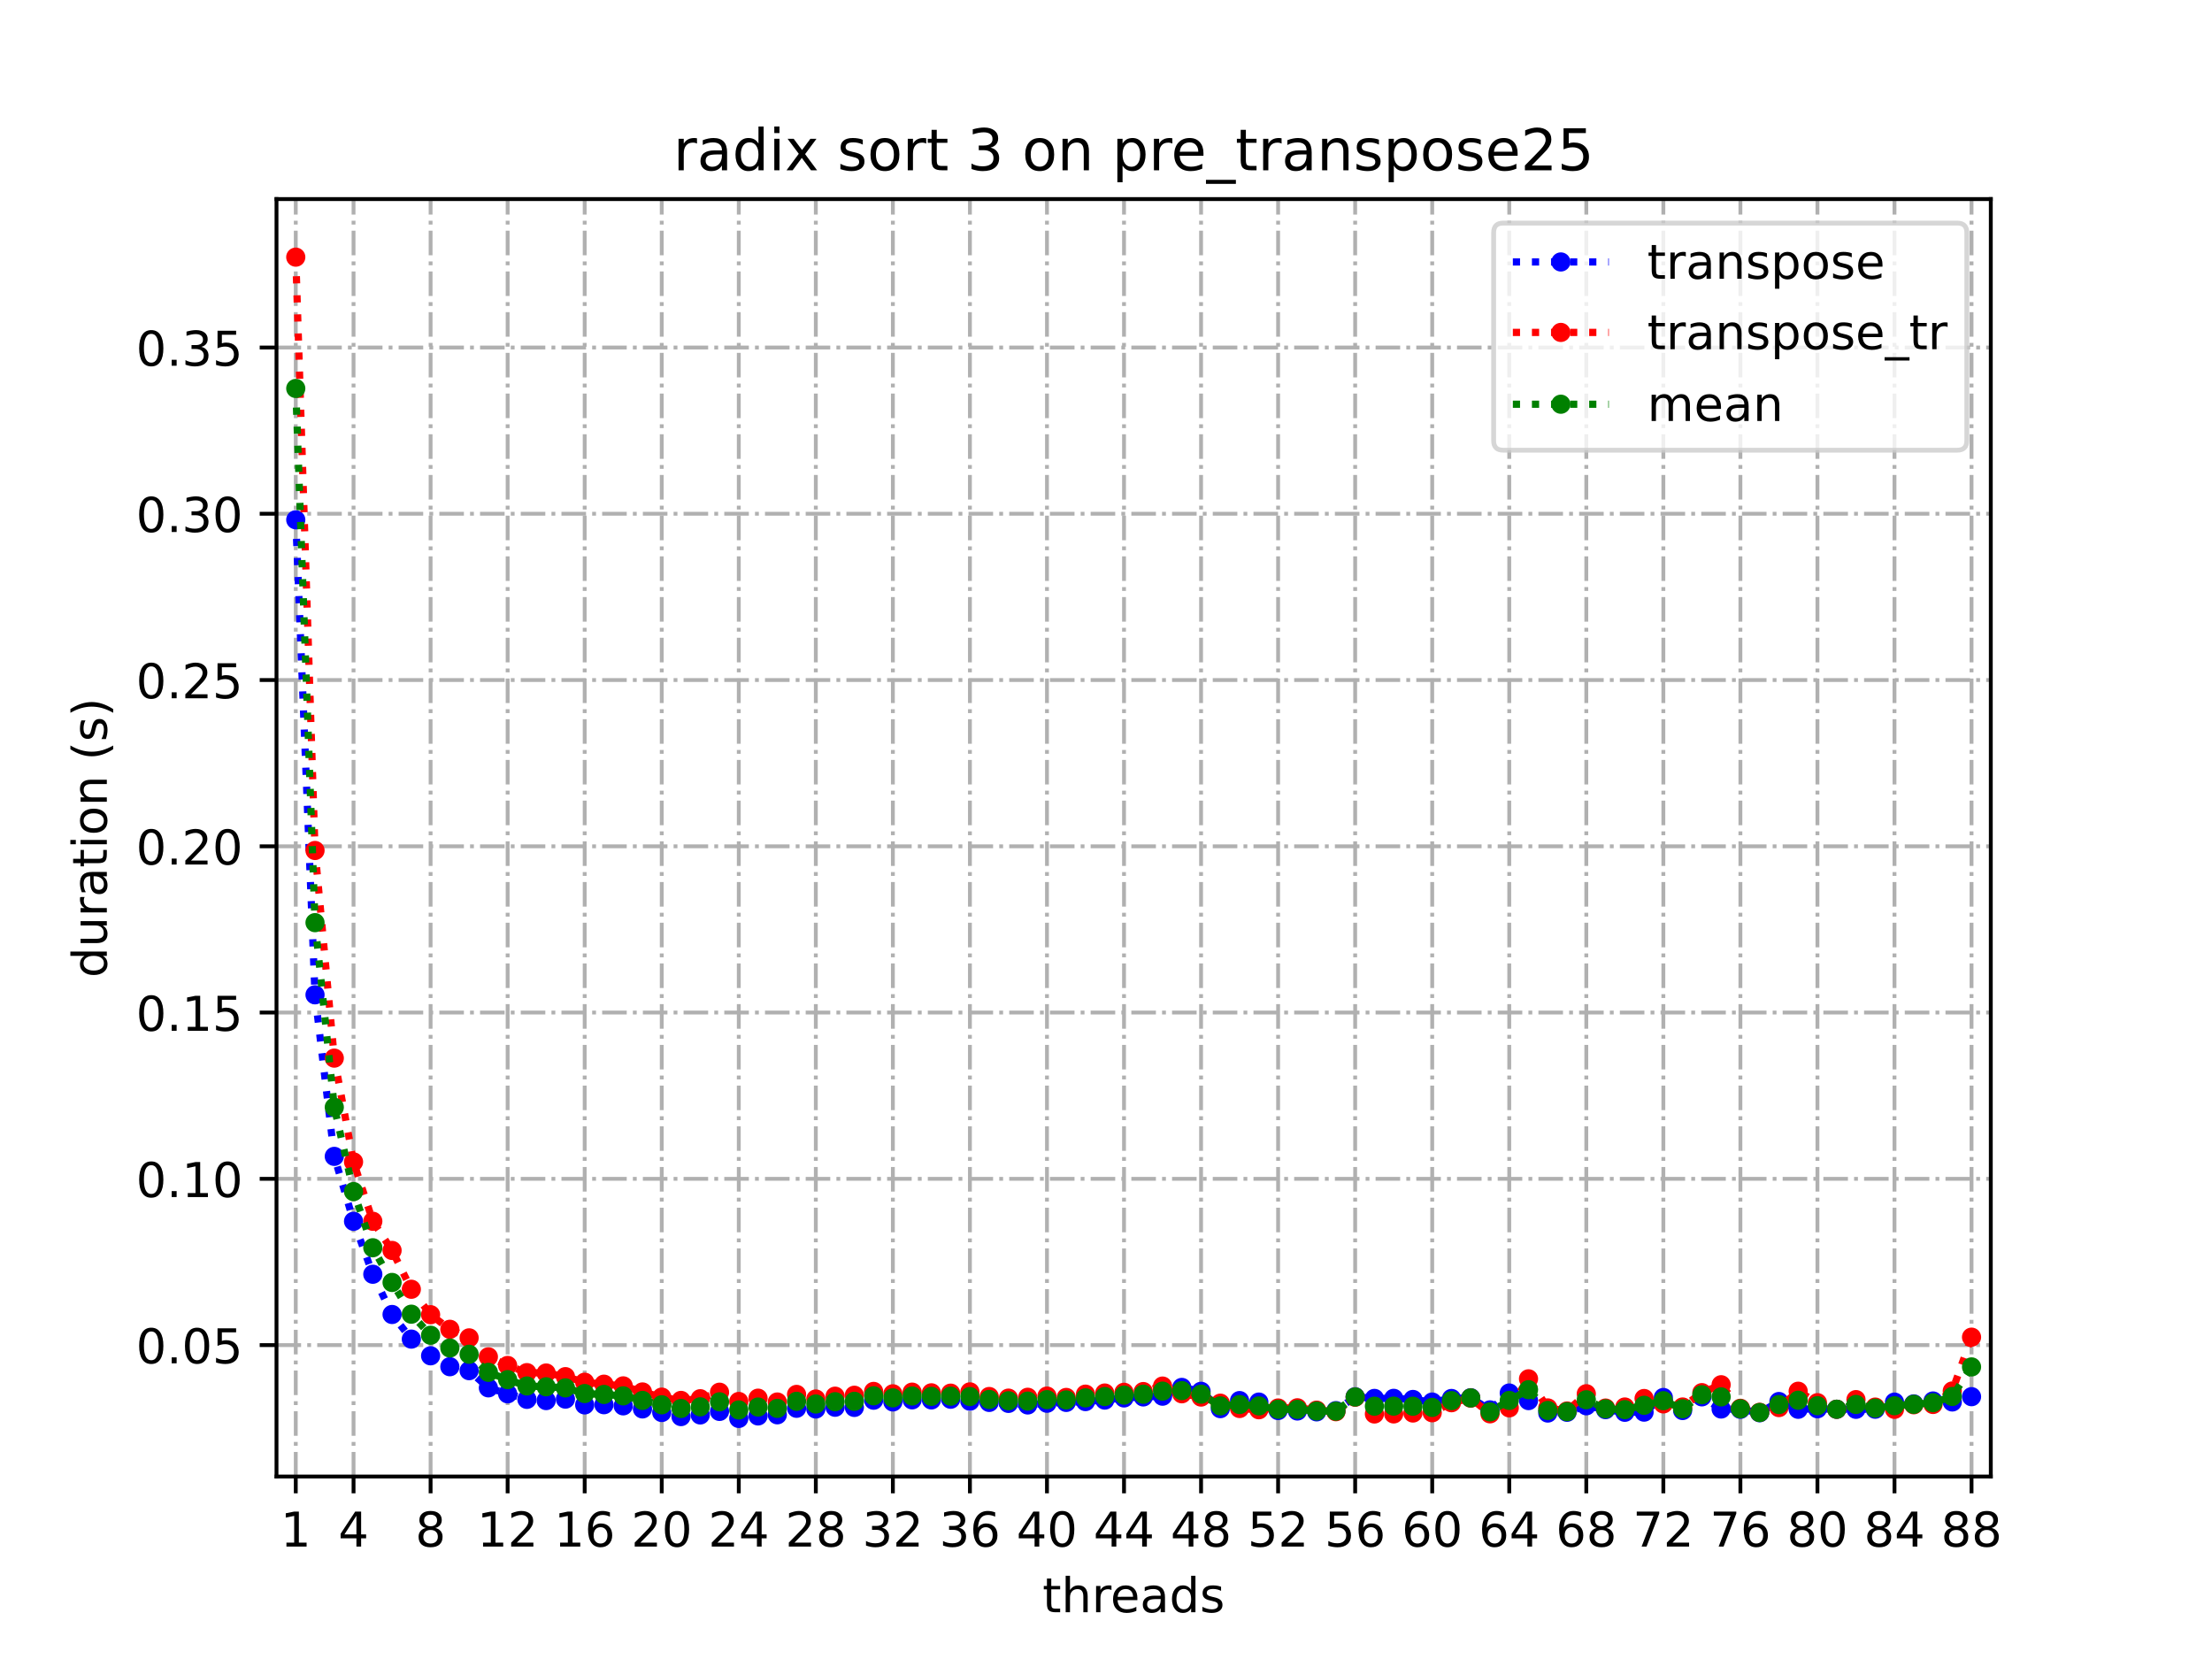 <?xml version="1.0" encoding="utf-8" standalone="no"?>
<!DOCTYPE svg PUBLIC "-//W3C//DTD SVG 1.1//EN"
  "http://www.w3.org/Graphics/SVG/1.1/DTD/svg11.dtd">
<!-- Created with matplotlib (https://matplotlib.org/) -->
<svg height="345.6pt" version="1.1" viewBox="0 0 460.8 345.6" width="460.8pt" xmlns="http://www.w3.org/2000/svg" xmlns:xlink="http://www.w3.org/1999/xlink">
 <defs>
  <style type="text/css">*{stroke-linecap:butt;stroke-linejoin:round;}</style>
 </defs>
 <g id="figure_1">
  <g id="patch_1">
   <path d="M 0 345.6 
L 460.8 345.6 
L 460.8 0 
L 0 0 
z
" style="fill:#ffffff;"/>
  </g>
  <g id="axes_1">
   <g id="patch_2">
    <path d="M 57.6 307.584 
L 414.72 307.584 
L 414.72 41.472 
L 57.6 41.472 
z
" style="fill:#ffffff;"/>
   </g>
   <g id="matplotlib.axis_1">
    <g id="xtick_1">
     <g id="line2d_1">
      <path clip-path="url(#pd34f7aaf58)" d="M 61.613 307.584 
L 61.613 41.472 
" style="fill:none;stroke:#b0b0b0;stroke-dasharray:5.12,1.28,0.8,1.28;stroke-dashoffset:0;stroke-width:0.8;"/>
     </g>
     <g id="line2d_2">
      <defs>
       <path d="M 0 0 
L 0 3.5 
" id="m33be01031c" style="stroke:#000000;stroke-width:0.8;"/>
      </defs>
      <g>
       <use style="stroke:#000000;stroke-width:0.8;" x="61.613" xlink:href="#m33be01031c" y="307.584"/>
      </g>
     </g>
     <g id="text_1">
      <!-- 1 -->
      <g transform="translate(58.431 322.182)scale(0.1 -0.1)">
       <defs>
        <path d="M 12.406 8.297 
L 28.516 8.297 
L 28.516 63.922 
L 10.984 60.406 
L 10.984 69.391 
L 28.422 72.906 
L 38.281 72.906 
L 38.281 8.297 
L 54.391 8.297 
L 54.391 0 
L 12.406 0 
z
" id="DejaVuSans-49"/>
       </defs>
       <use xlink:href="#DejaVuSans-49"/>
      </g>
     </g>
    </g>
    <g id="xtick_2">
     <g id="line2d_3">
      <path clip-path="url(#pd34f7aaf58)" d="M 73.65 307.584 
L 73.65 41.472 
" style="fill:none;stroke:#b0b0b0;stroke-dasharray:5.12,1.28,0.8,1.28;stroke-dashoffset:0;stroke-width:0.8;"/>
     </g>
     <g id="line2d_4">
      <g>
       <use style="stroke:#000000;stroke-width:0.8;" x="73.65" xlink:href="#m33be01031c" y="307.584"/>
      </g>
     </g>
     <g id="text_2">
      <!-- 4 -->
      <g transform="translate(70.469 322.182)scale(0.1 -0.1)">
       <defs>
        <path d="M 37.797 64.312 
L 12.891 25.391 
L 37.797 25.391 
z
M 35.203 72.906 
L 47.609 72.906 
L 47.609 25.391 
L 58.016 25.391 
L 58.016 17.188 
L 47.609 17.188 
L 47.609 0 
L 37.797 0 
L 37.797 17.188 
L 4.891 17.188 
L 4.891 26.703 
z
" id="DejaVuSans-52"/>
       </defs>
       <use xlink:href="#DejaVuSans-52"/>
      </g>
     </g>
    </g>
    <g id="xtick_3">
     <g id="line2d_5">
      <path clip-path="url(#pd34f7aaf58)" d="M 89.701 307.584 
L 89.701 41.472 
" style="fill:none;stroke:#b0b0b0;stroke-dasharray:5.12,1.28,0.8,1.28;stroke-dashoffset:0;stroke-width:0.8;"/>
     </g>
     <g id="line2d_6">
      <g>
       <use style="stroke:#000000;stroke-width:0.8;" x="89.701" xlink:href="#m33be01031c" y="307.584"/>
      </g>
     </g>
     <g id="text_3">
      <!-- 8 -->
      <g transform="translate(86.519 322.182)scale(0.1 -0.1)">
       <defs>
        <path d="M 31.781 34.625 
Q 24.75 34.625 20.719 30.859 
Q 16.703 27.094 16.703 20.516 
Q 16.703 13.922 20.719 10.156 
Q 24.75 6.391 31.781 6.391 
Q 38.812 6.391 42.859 10.172 
Q 46.922 13.969 46.922 20.516 
Q 46.922 27.094 42.891 30.859 
Q 38.875 34.625 31.781 34.625 
z
M 21.922 38.812 
Q 15.578 40.375 12.031 44.719 
Q 8.5 49.078 8.5 55.328 
Q 8.5 64.062 14.719 69.141 
Q 20.953 74.219 31.781 74.219 
Q 42.672 74.219 48.875 69.141 
Q 55.078 64.062 55.078 55.328 
Q 55.078 49.078 51.531 44.719 
Q 48 40.375 41.703 38.812 
Q 48.828 37.156 52.797 32.312 
Q 56.781 27.484 56.781 20.516 
Q 56.781 9.906 50.312 4.234 
Q 43.844 -1.422 31.781 -1.422 
Q 19.734 -1.422 13.25 4.234 
Q 6.781 9.906 6.781 20.516 
Q 6.781 27.484 10.781 32.312 
Q 14.797 37.156 21.922 38.812 
z
M 18.312 54.391 
Q 18.312 48.734 21.844 45.562 
Q 25.391 42.391 31.781 42.391 
Q 38.141 42.391 41.719 45.562 
Q 45.312 48.734 45.312 54.391 
Q 45.312 60.062 41.719 63.234 
Q 38.141 66.406 31.781 66.406 
Q 25.391 66.406 21.844 63.234 
Q 18.312 60.062 18.312 54.391 
z
" id="DejaVuSans-56"/>
       </defs>
       <use xlink:href="#DejaVuSans-56"/>
      </g>
     </g>
    </g>
    <g id="xtick_4">
     <g id="line2d_7">
      <path clip-path="url(#pd34f7aaf58)" d="M 105.751 307.584 
L 105.751 41.472 
" style="fill:none;stroke:#b0b0b0;stroke-dasharray:5.12,1.28,0.8,1.28;stroke-dashoffset:0;stroke-width:0.8;"/>
     </g>
     <g id="line2d_8">
      <g>
       <use style="stroke:#000000;stroke-width:0.8;" x="105.751" xlink:href="#m33be01031c" y="307.584"/>
      </g>
     </g>
     <g id="text_4">
      <!-- 12 -->
      <g transform="translate(99.389 322.182)scale(0.1 -0.1)">
       <defs>
        <path d="M 19.188 8.297 
L 53.609 8.297 
L 53.609 0 
L 7.328 0 
L 7.328 8.297 
Q 12.938 14.109 22.625 23.891 
Q 32.328 33.688 34.812 36.531 
Q 39.547 41.844 41.422 45.531 
Q 43.312 49.219 43.312 52.781 
Q 43.312 58.594 39.234 62.25 
Q 35.156 65.922 28.609 65.922 
Q 23.969 65.922 18.812 64.312 
Q 13.672 62.703 7.812 59.422 
L 7.812 69.391 
Q 13.766 71.781 18.938 73 
Q 24.125 74.219 28.422 74.219 
Q 39.75 74.219 46.484 68.547 
Q 53.219 62.891 53.219 53.422 
Q 53.219 48.922 51.531 44.891 
Q 49.859 40.875 45.406 35.406 
Q 44.188 33.984 37.641 27.219 
Q 31.109 20.453 19.188 8.297 
z
" id="DejaVuSans-50"/>
       </defs>
       <use xlink:href="#DejaVuSans-49"/>
       <use x="63.623" xlink:href="#DejaVuSans-50"/>
      </g>
     </g>
    </g>
    <g id="xtick_5">
     <g id="line2d_9">
      <path clip-path="url(#pd34f7aaf58)" d="M 121.801 307.584 
L 121.801 41.472 
" style="fill:none;stroke:#b0b0b0;stroke-dasharray:5.12,1.28,0.8,1.28;stroke-dashoffset:0;stroke-width:0.8;"/>
     </g>
     <g id="line2d_10">
      <g>
       <use style="stroke:#000000;stroke-width:0.8;" x="121.801" xlink:href="#m33be01031c" y="307.584"/>
      </g>
     </g>
     <g id="text_5">
      <!-- 16 -->
      <g transform="translate(115.439 322.182)scale(0.1 -0.1)">
       <defs>
        <path d="M 33.016 40.375 
Q 26.375 40.375 22.484 35.828 
Q 18.609 31.297 18.609 23.391 
Q 18.609 15.531 22.484 10.953 
Q 26.375 6.391 33.016 6.391 
Q 39.656 6.391 43.531 10.953 
Q 47.406 15.531 47.406 23.391 
Q 47.406 31.297 43.531 35.828 
Q 39.656 40.375 33.016 40.375 
z
M 52.594 71.297 
L 52.594 62.312 
Q 48.875 64.062 45.094 64.984 
Q 41.312 65.922 37.594 65.922 
Q 27.828 65.922 22.672 59.328 
Q 17.531 52.734 16.797 39.406 
Q 19.672 43.656 24.016 45.922 
Q 28.375 48.188 33.594 48.188 
Q 44.578 48.188 50.953 41.516 
Q 57.328 34.859 57.328 23.391 
Q 57.328 12.156 50.688 5.359 
Q 44.047 -1.422 33.016 -1.422 
Q 20.359 -1.422 13.672 8.266 
Q 6.984 17.969 6.984 36.375 
Q 6.984 53.656 15.188 63.938 
Q 23.391 74.219 37.203 74.219 
Q 40.922 74.219 44.703 73.484 
Q 48.484 72.75 52.594 71.297 
z
" id="DejaVuSans-54"/>
       </defs>
       <use xlink:href="#DejaVuSans-49"/>
       <use x="63.623" xlink:href="#DejaVuSans-54"/>
      </g>
     </g>
    </g>
    <g id="xtick_6">
     <g id="line2d_11">
      <path clip-path="url(#pd34f7aaf58)" d="M 137.852 307.584 
L 137.852 41.472 
" style="fill:none;stroke:#b0b0b0;stroke-dasharray:5.12,1.28,0.8,1.28;stroke-dashoffset:0;stroke-width:0.8;"/>
     </g>
     <g id="line2d_12">
      <g>
       <use style="stroke:#000000;stroke-width:0.8;" x="137.852" xlink:href="#m33be01031c" y="307.584"/>
      </g>
     </g>
     <g id="text_6">
      <!-- 20 -->
      <g transform="translate(131.489 322.182)scale(0.1 -0.1)">
       <defs>
        <path d="M 31.781 66.406 
Q 24.172 66.406 20.328 58.906 
Q 16.5 51.422 16.5 36.375 
Q 16.5 21.391 20.328 13.891 
Q 24.172 6.391 31.781 6.391 
Q 39.453 6.391 43.281 13.891 
Q 47.125 21.391 47.125 36.375 
Q 47.125 51.422 43.281 58.906 
Q 39.453 66.406 31.781 66.406 
z
M 31.781 74.219 
Q 44.047 74.219 50.516 64.516 
Q 56.984 54.828 56.984 36.375 
Q 56.984 17.969 50.516 8.266 
Q 44.047 -1.422 31.781 -1.422 
Q 19.531 -1.422 13.062 8.266 
Q 6.594 17.969 6.594 36.375 
Q 6.594 54.828 13.062 64.516 
Q 19.531 74.219 31.781 74.219 
z
" id="DejaVuSans-48"/>
       </defs>
       <use xlink:href="#DejaVuSans-50"/>
       <use x="63.623" xlink:href="#DejaVuSans-48"/>
      </g>
     </g>
    </g>
    <g id="xtick_7">
     <g id="line2d_13">
      <path clip-path="url(#pd34f7aaf58)" d="M 153.902 307.584 
L 153.902 41.472 
" style="fill:none;stroke:#b0b0b0;stroke-dasharray:5.12,1.28,0.8,1.28;stroke-dashoffset:0;stroke-width:0.8;"/>
     </g>
     <g id="line2d_14">
      <g>
       <use style="stroke:#000000;stroke-width:0.8;" x="153.902" xlink:href="#m33be01031c" y="307.584"/>
      </g>
     </g>
     <g id="text_7">
      <!-- 24 -->
      <g transform="translate(147.54 322.182)scale(0.1 -0.1)">
       <use xlink:href="#DejaVuSans-50"/>
       <use x="63.623" xlink:href="#DejaVuSans-52"/>
      </g>
     </g>
    </g>
    <g id="xtick_8">
     <g id="line2d_15">
      <path clip-path="url(#pd34f7aaf58)" d="M 169.952 307.584 
L 169.952 41.472 
" style="fill:none;stroke:#b0b0b0;stroke-dasharray:5.12,1.28,0.8,1.28;stroke-dashoffset:0;stroke-width:0.8;"/>
     </g>
     <g id="line2d_16">
      <g>
       <use style="stroke:#000000;stroke-width:0.8;" x="169.952" xlink:href="#m33be01031c" y="307.584"/>
      </g>
     </g>
     <g id="text_8">
      <!-- 28 -->
      <g transform="translate(163.59 322.182)scale(0.1 -0.1)">
       <use xlink:href="#DejaVuSans-50"/>
       <use x="63.623" xlink:href="#DejaVuSans-56"/>
      </g>
     </g>
    </g>
    <g id="xtick_9">
     <g id="line2d_17">
      <path clip-path="url(#pd34f7aaf58)" d="M 186.003 307.584 
L 186.003 41.472 
" style="fill:none;stroke:#b0b0b0;stroke-dasharray:5.12,1.28,0.8,1.28;stroke-dashoffset:0;stroke-width:0.8;"/>
     </g>
     <g id="line2d_18">
      <g>
       <use style="stroke:#000000;stroke-width:0.8;" x="186.003" xlink:href="#m33be01031c" y="307.584"/>
      </g>
     </g>
     <g id="text_9">
      <!-- 32 -->
      <g transform="translate(179.64 322.182)scale(0.1 -0.1)">
       <defs>
        <path d="M 40.578 39.312 
Q 47.656 37.797 51.625 33 
Q 55.609 28.219 55.609 21.188 
Q 55.609 10.406 48.188 4.484 
Q 40.766 -1.422 27.094 -1.422 
Q 22.516 -1.422 17.656 -0.516 
Q 12.797 0.391 7.625 2.203 
L 7.625 11.719 
Q 11.719 9.328 16.594 8.109 
Q 21.484 6.891 26.812 6.891 
Q 36.078 6.891 40.938 10.547 
Q 45.797 14.203 45.797 21.188 
Q 45.797 27.641 41.281 31.266 
Q 36.766 34.906 28.719 34.906 
L 20.219 34.906 
L 20.219 43.016 
L 29.109 43.016 
Q 36.375 43.016 40.234 45.922 
Q 44.094 48.828 44.094 54.297 
Q 44.094 59.906 40.109 62.906 
Q 36.141 65.922 28.719 65.922 
Q 24.656 65.922 20.016 65.031 
Q 15.375 64.156 9.812 62.312 
L 9.812 71.094 
Q 15.438 72.656 20.344 73.438 
Q 25.25 74.219 29.594 74.219 
Q 40.828 74.219 47.359 69.109 
Q 53.906 64.016 53.906 55.328 
Q 53.906 49.266 50.438 45.094 
Q 46.969 40.922 40.578 39.312 
z
" id="DejaVuSans-51"/>
       </defs>
       <use xlink:href="#DejaVuSans-51"/>
       <use x="63.623" xlink:href="#DejaVuSans-50"/>
      </g>
     </g>
    </g>
    <g id="xtick_10">
     <g id="line2d_19">
      <path clip-path="url(#pd34f7aaf58)" d="M 202.053 307.584 
L 202.053 41.472 
" style="fill:none;stroke:#b0b0b0;stroke-dasharray:5.12,1.28,0.8,1.28;stroke-dashoffset:0;stroke-width:0.8;"/>
     </g>
     <g id="line2d_20">
      <g>
       <use style="stroke:#000000;stroke-width:0.8;" x="202.053" xlink:href="#m33be01031c" y="307.584"/>
      </g>
     </g>
     <g id="text_10">
      <!-- 36 -->
      <g transform="translate(195.691 322.182)scale(0.1 -0.1)">
       <use xlink:href="#DejaVuSans-51"/>
       <use x="63.623" xlink:href="#DejaVuSans-54"/>
      </g>
     </g>
    </g>
    <g id="xtick_11">
     <g id="line2d_21">
      <path clip-path="url(#pd34f7aaf58)" d="M 218.103 307.584 
L 218.103 41.472 
" style="fill:none;stroke:#b0b0b0;stroke-dasharray:5.12,1.28,0.8,1.28;stroke-dashoffset:0;stroke-width:0.8;"/>
     </g>
     <g id="line2d_22">
      <g>
       <use style="stroke:#000000;stroke-width:0.8;" x="218.103" xlink:href="#m33be01031c" y="307.584"/>
      </g>
     </g>
     <g id="text_11">
      <!-- 40 -->
      <g transform="translate(211.741 322.182)scale(0.1 -0.1)">
       <use xlink:href="#DejaVuSans-52"/>
       <use x="63.623" xlink:href="#DejaVuSans-48"/>
      </g>
     </g>
    </g>
    <g id="xtick_12">
     <g id="line2d_23">
      <path clip-path="url(#pd34f7aaf58)" d="M 234.154 307.584 
L 234.154 41.472 
" style="fill:none;stroke:#b0b0b0;stroke-dasharray:5.12,1.28,0.8,1.28;stroke-dashoffset:0;stroke-width:0.8;"/>
     </g>
     <g id="line2d_24">
      <g>
       <use style="stroke:#000000;stroke-width:0.8;" x="234.154" xlink:href="#m33be01031c" y="307.584"/>
      </g>
     </g>
     <g id="text_12">
      <!-- 44 -->
      <g transform="translate(227.791 322.182)scale(0.1 -0.1)">
       <use xlink:href="#DejaVuSans-52"/>
       <use x="63.623" xlink:href="#DejaVuSans-52"/>
      </g>
     </g>
    </g>
    <g id="xtick_13">
     <g id="line2d_25">
      <path clip-path="url(#pd34f7aaf58)" d="M 250.204 307.584 
L 250.204 41.472 
" style="fill:none;stroke:#b0b0b0;stroke-dasharray:5.12,1.28,0.8,1.28;stroke-dashoffset:0;stroke-width:0.8;"/>
     </g>
     <g id="line2d_26">
      <g>
       <use style="stroke:#000000;stroke-width:0.8;" x="250.204" xlink:href="#m33be01031c" y="307.584"/>
      </g>
     </g>
     <g id="text_13">
      <!-- 48 -->
      <g transform="translate(243.842 322.182)scale(0.1 -0.1)">
       <use xlink:href="#DejaVuSans-52"/>
       <use x="63.623" xlink:href="#DejaVuSans-56"/>
      </g>
     </g>
    </g>
    <g id="xtick_14">
     <g id="line2d_27">
      <path clip-path="url(#pd34f7aaf58)" d="M 266.254 307.584 
L 266.254 41.472 
" style="fill:none;stroke:#b0b0b0;stroke-dasharray:5.12,1.28,0.8,1.28;stroke-dashoffset:0;stroke-width:0.8;"/>
     </g>
     <g id="line2d_28">
      <g>
       <use style="stroke:#000000;stroke-width:0.8;" x="266.254" xlink:href="#m33be01031c" y="307.584"/>
      </g>
     </g>
     <g id="text_14">
      <!-- 52 -->
      <g transform="translate(259.892 322.182)scale(0.1 -0.1)">
       <defs>
        <path d="M 10.797 72.906 
L 49.516 72.906 
L 49.516 64.594 
L 19.828 64.594 
L 19.828 46.734 
Q 21.969 47.469 24.109 47.828 
Q 26.266 48.188 28.422 48.188 
Q 40.625 48.188 47.75 41.5 
Q 54.891 34.812 54.891 23.391 
Q 54.891 11.625 47.562 5.094 
Q 40.234 -1.422 26.906 -1.422 
Q 22.312 -1.422 17.547 -0.641 
Q 12.797 0.141 7.719 1.703 
L 7.719 11.625 
Q 12.109 9.234 16.797 8.062 
Q 21.484 6.891 26.703 6.891 
Q 35.156 6.891 40.078 11.328 
Q 45.016 15.766 45.016 23.391 
Q 45.016 31 40.078 35.438 
Q 35.156 39.891 26.703 39.891 
Q 22.75 39.891 18.812 39.016 
Q 14.891 38.141 10.797 36.281 
z
" id="DejaVuSans-53"/>
       </defs>
       <use xlink:href="#DejaVuSans-53"/>
       <use x="63.623" xlink:href="#DejaVuSans-50"/>
      </g>
     </g>
    </g>
    <g id="xtick_15">
     <g id="line2d_29">
      <path clip-path="url(#pd34f7aaf58)" d="M 282.305 307.584 
L 282.305 41.472 
" style="fill:none;stroke:#b0b0b0;stroke-dasharray:5.12,1.28,0.8,1.28;stroke-dashoffset:0;stroke-width:0.8;"/>
     </g>
     <g id="line2d_30">
      <g>
       <use style="stroke:#000000;stroke-width:0.8;" x="282.305" xlink:href="#m33be01031c" y="307.584"/>
      </g>
     </g>
     <g id="text_15">
      <!-- 56 -->
      <g transform="translate(275.942 322.182)scale(0.1 -0.1)">
       <use xlink:href="#DejaVuSans-53"/>
       <use x="63.623" xlink:href="#DejaVuSans-54"/>
      </g>
     </g>
    </g>
    <g id="xtick_16">
     <g id="line2d_31">
      <path clip-path="url(#pd34f7aaf58)" d="M 298.355 307.584 
L 298.355 41.472 
" style="fill:none;stroke:#b0b0b0;stroke-dasharray:5.12,1.28,0.8,1.28;stroke-dashoffset:0;stroke-width:0.8;"/>
     </g>
     <g id="line2d_32">
      <g>
       <use style="stroke:#000000;stroke-width:0.8;" x="298.355" xlink:href="#m33be01031c" y="307.584"/>
      </g>
     </g>
     <g id="text_16">
      <!-- 60 -->
      <g transform="translate(291.993 322.182)scale(0.1 -0.1)">
       <use xlink:href="#DejaVuSans-54"/>
       <use x="63.623" xlink:href="#DejaVuSans-48"/>
      </g>
     </g>
    </g>
    <g id="xtick_17">
     <g id="line2d_33">
      <path clip-path="url(#pd34f7aaf58)" d="M 314.405 307.584 
L 314.405 41.472 
" style="fill:none;stroke:#b0b0b0;stroke-dasharray:5.12,1.28,0.8,1.28;stroke-dashoffset:0;stroke-width:0.8;"/>
     </g>
     <g id="line2d_34">
      <g>
       <use style="stroke:#000000;stroke-width:0.8;" x="314.405" xlink:href="#m33be01031c" y="307.584"/>
      </g>
     </g>
     <g id="text_17">
      <!-- 64 -->
      <g transform="translate(308.043 322.182)scale(0.1 -0.1)">
       <use xlink:href="#DejaVuSans-54"/>
       <use x="63.623" xlink:href="#DejaVuSans-52"/>
      </g>
     </g>
    </g>
    <g id="xtick_18">
     <g id="line2d_35">
      <path clip-path="url(#pd34f7aaf58)" d="M 330.456 307.584 
L 330.456 41.472 
" style="fill:none;stroke:#b0b0b0;stroke-dasharray:5.12,1.28,0.8,1.28;stroke-dashoffset:0;stroke-width:0.8;"/>
     </g>
     <g id="line2d_36">
      <g>
       <use style="stroke:#000000;stroke-width:0.8;" x="330.456" xlink:href="#m33be01031c" y="307.584"/>
      </g>
     </g>
     <g id="text_18">
      <!-- 68 -->
      <g transform="translate(324.093 322.182)scale(0.1 -0.1)">
       <use xlink:href="#DejaVuSans-54"/>
       <use x="63.623" xlink:href="#DejaVuSans-56"/>
      </g>
     </g>
    </g>
    <g id="xtick_19">
     <g id="line2d_37">
      <path clip-path="url(#pd34f7aaf58)" d="M 346.506 307.584 
L 346.506 41.472 
" style="fill:none;stroke:#b0b0b0;stroke-dasharray:5.12,1.28,0.8,1.28;stroke-dashoffset:0;stroke-width:0.8;"/>
     </g>
     <g id="line2d_38">
      <g>
       <use style="stroke:#000000;stroke-width:0.8;" x="346.506" xlink:href="#m33be01031c" y="307.584"/>
      </g>
     </g>
     <g id="text_19">
      <!-- 72 -->
      <g transform="translate(340.144 322.182)scale(0.1 -0.1)">
       <defs>
        <path d="M 8.203 72.906 
L 55.078 72.906 
L 55.078 68.703 
L 28.609 0 
L 18.312 0 
L 43.219 64.594 
L 8.203 64.594 
z
" id="DejaVuSans-55"/>
       </defs>
       <use xlink:href="#DejaVuSans-55"/>
       <use x="63.623" xlink:href="#DejaVuSans-50"/>
      </g>
     </g>
    </g>
    <g id="xtick_20">
     <g id="line2d_39">
      <path clip-path="url(#pd34f7aaf58)" d="M 362.556 307.584 
L 362.556 41.472 
" style="fill:none;stroke:#b0b0b0;stroke-dasharray:5.12,1.28,0.8,1.28;stroke-dashoffset:0;stroke-width:0.8;"/>
     </g>
     <g id="line2d_40">
      <g>
       <use style="stroke:#000000;stroke-width:0.8;" x="362.556" xlink:href="#m33be01031c" y="307.584"/>
      </g>
     </g>
     <g id="text_20">
      <!-- 76 -->
      <g transform="translate(356.194 322.182)scale(0.1 -0.1)">
       <use xlink:href="#DejaVuSans-55"/>
       <use x="63.623" xlink:href="#DejaVuSans-54"/>
      </g>
     </g>
    </g>
    <g id="xtick_21">
     <g id="line2d_41">
      <path clip-path="url(#pd34f7aaf58)" d="M 378.607 307.584 
L 378.607 41.472 
" style="fill:none;stroke:#b0b0b0;stroke-dasharray:5.12,1.28,0.8,1.28;stroke-dashoffset:0;stroke-width:0.8;"/>
     </g>
     <g id="line2d_42">
      <g>
       <use style="stroke:#000000;stroke-width:0.8;" x="378.607" xlink:href="#m33be01031c" y="307.584"/>
      </g>
     </g>
     <g id="text_21">
      <!-- 80 -->
      <g transform="translate(372.244 322.182)scale(0.1 -0.1)">
       <use xlink:href="#DejaVuSans-56"/>
       <use x="63.623" xlink:href="#DejaVuSans-48"/>
      </g>
     </g>
    </g>
    <g id="xtick_22">
     <g id="line2d_43">
      <path clip-path="url(#pd34f7aaf58)" d="M 394.657 307.584 
L 394.657 41.472 
" style="fill:none;stroke:#b0b0b0;stroke-dasharray:5.12,1.28,0.8,1.28;stroke-dashoffset:0;stroke-width:0.8;"/>
     </g>
     <g id="line2d_44">
      <g>
       <use style="stroke:#000000;stroke-width:0.8;" x="394.657" xlink:href="#m33be01031c" y="307.584"/>
      </g>
     </g>
     <g id="text_22">
      <!-- 84 -->
      <g transform="translate(388.295 322.182)scale(0.1 -0.1)">
       <use xlink:href="#DejaVuSans-56"/>
       <use x="63.623" xlink:href="#DejaVuSans-52"/>
      </g>
     </g>
    </g>
    <g id="xtick_23">
     <g id="line2d_45">
      <path clip-path="url(#pd34f7aaf58)" d="M 410.707 307.584 
L 410.707 41.472 
" style="fill:none;stroke:#b0b0b0;stroke-dasharray:5.12,1.28,0.8,1.28;stroke-dashoffset:0;stroke-width:0.8;"/>
     </g>
     <g id="line2d_46">
      <g>
       <use style="stroke:#000000;stroke-width:0.8;" x="410.707" xlink:href="#m33be01031c" y="307.584"/>
      </g>
     </g>
     <g id="text_23">
      <!-- 88 -->
      <g transform="translate(404.345 322.182)scale(0.1 -0.1)">
       <use xlink:href="#DejaVuSans-56"/>
       <use x="63.623" xlink:href="#DejaVuSans-56"/>
      </g>
     </g>
    </g>
    <g id="text_24">
     <!-- threads -->
     <g transform="translate(217.169 335.861)scale(0.1 -0.1)">
      <defs>
       <path d="M 18.312 70.219 
L 18.312 54.688 
L 36.812 54.688 
L 36.812 47.703 
L 18.312 47.703 
L 18.312 18.016 
Q 18.312 11.328 20.141 9.422 
Q 21.969 7.516 27.594 7.516 
L 36.812 7.516 
L 36.812 0 
L 27.594 0 
Q 17.188 0 13.234 3.875 
Q 9.281 7.766 9.281 18.016 
L 9.281 47.703 
L 2.688 47.703 
L 2.688 54.688 
L 9.281 54.688 
L 9.281 70.219 
z
" id="DejaVuSans-116"/>
       <path d="M 54.891 33.016 
L 54.891 0 
L 45.906 0 
L 45.906 32.719 
Q 45.906 40.484 42.875 44.328 
Q 39.844 48.188 33.797 48.188 
Q 26.516 48.188 22.312 43.547 
Q 18.109 38.922 18.109 30.906 
L 18.109 0 
L 9.078 0 
L 9.078 75.984 
L 18.109 75.984 
L 18.109 46.188 
Q 21.344 51.125 25.703 53.562 
Q 30.078 56 35.797 56 
Q 45.219 56 50.047 50.172 
Q 54.891 44.344 54.891 33.016 
z
" id="DejaVuSans-104"/>
       <path d="M 41.109 46.297 
Q 39.594 47.172 37.812 47.578 
Q 36.031 48 33.891 48 
Q 26.266 48 22.188 43.047 
Q 18.109 38.094 18.109 28.812 
L 18.109 0 
L 9.078 0 
L 9.078 54.688 
L 18.109 54.688 
L 18.109 46.188 
Q 20.953 51.172 25.484 53.578 
Q 30.031 56 36.531 56 
Q 37.453 56 38.578 55.875 
Q 39.703 55.766 41.062 55.516 
z
" id="DejaVuSans-114"/>
       <path d="M 56.203 29.594 
L 56.203 25.203 
L 14.891 25.203 
Q 15.484 15.922 20.484 11.062 
Q 25.484 6.203 34.422 6.203 
Q 39.594 6.203 44.453 7.469 
Q 49.312 8.734 54.109 11.281 
L 54.109 2.781 
Q 49.266 0.734 44.188 -0.344 
Q 39.109 -1.422 33.891 -1.422 
Q 20.797 -1.422 13.156 6.188 
Q 5.516 13.812 5.516 26.812 
Q 5.516 40.234 12.766 48.109 
Q 20.016 56 32.328 56 
Q 43.359 56 49.781 48.891 
Q 56.203 41.797 56.203 29.594 
z
M 47.219 32.234 
Q 47.125 39.594 43.094 43.984 
Q 39.062 48.391 32.422 48.391 
Q 24.906 48.391 20.391 44.141 
Q 15.875 39.891 15.188 32.172 
z
" id="DejaVuSans-101"/>
       <path d="M 34.281 27.484 
Q 23.391 27.484 19.188 25 
Q 14.984 22.516 14.984 16.5 
Q 14.984 11.719 18.141 8.906 
Q 21.297 6.109 26.703 6.109 
Q 34.188 6.109 38.703 11.406 
Q 43.219 16.703 43.219 25.484 
L 43.219 27.484 
z
M 52.203 31.203 
L 52.203 0 
L 43.219 0 
L 43.219 8.297 
Q 40.141 3.328 35.547 0.953 
Q 30.953 -1.422 24.312 -1.422 
Q 15.922 -1.422 10.953 3.297 
Q 6 8.016 6 15.922 
Q 6 25.141 12.172 29.828 
Q 18.359 34.516 30.609 34.516 
L 43.219 34.516 
L 43.219 35.406 
Q 43.219 41.609 39.141 45 
Q 35.062 48.391 27.688 48.391 
Q 23 48.391 18.547 47.266 
Q 14.109 46.141 10.016 43.891 
L 10.016 52.203 
Q 14.938 54.109 19.578 55.047 
Q 24.219 56 28.609 56 
Q 40.484 56 46.344 49.844 
Q 52.203 43.703 52.203 31.203 
z
" id="DejaVuSans-97"/>
       <path d="M 45.406 46.391 
L 45.406 75.984 
L 54.391 75.984 
L 54.391 0 
L 45.406 0 
L 45.406 8.203 
Q 42.578 3.328 38.25 0.953 
Q 33.938 -1.422 27.875 -1.422 
Q 17.969 -1.422 11.734 6.484 
Q 5.516 14.406 5.516 27.297 
Q 5.516 40.188 11.734 48.094 
Q 17.969 56 27.875 56 
Q 33.938 56 38.25 53.625 
Q 42.578 51.266 45.406 46.391 
z
M 14.797 27.297 
Q 14.797 17.391 18.875 11.75 
Q 22.953 6.109 30.078 6.109 
Q 37.203 6.109 41.297 11.75 
Q 45.406 17.391 45.406 27.297 
Q 45.406 37.203 41.297 42.844 
Q 37.203 48.484 30.078 48.484 
Q 22.953 48.484 18.875 42.844 
Q 14.797 37.203 14.797 27.297 
z
" id="DejaVuSans-100"/>
       <path d="M 44.281 53.078 
L 44.281 44.578 
Q 40.484 46.531 36.375 47.5 
Q 32.281 48.484 27.875 48.484 
Q 21.188 48.484 17.844 46.438 
Q 14.5 44.391 14.5 40.281 
Q 14.5 37.156 16.891 35.375 
Q 19.281 33.594 26.516 31.984 
L 29.594 31.297 
Q 39.156 29.25 43.188 25.516 
Q 47.219 21.781 47.219 15.094 
Q 47.219 7.469 41.188 3.016 
Q 35.156 -1.422 24.609 -1.422 
Q 20.219 -1.422 15.453 -0.562 
Q 10.688 0.297 5.422 2 
L 5.422 11.281 
Q 10.406 8.688 15.234 7.391 
Q 20.062 6.109 24.812 6.109 
Q 31.156 6.109 34.562 8.281 
Q 37.984 10.453 37.984 14.406 
Q 37.984 18.062 35.516 20.016 
Q 33.062 21.969 24.703 23.781 
L 21.578 24.516 
Q 13.234 26.266 9.516 29.906 
Q 5.812 33.547 5.812 39.891 
Q 5.812 47.609 11.281 51.797 
Q 16.75 56 26.812 56 
Q 31.781 56 36.172 55.266 
Q 40.578 54.547 44.281 53.078 
z
" id="DejaVuSans-115"/>
      </defs>
      <use xlink:href="#DejaVuSans-116"/>
      <use x="39.209" xlink:href="#DejaVuSans-104"/>
      <use x="102.588" xlink:href="#DejaVuSans-114"/>
      <use x="141.451" xlink:href="#DejaVuSans-101"/>
      <use x="202.975" xlink:href="#DejaVuSans-97"/>
      <use x="264.254" xlink:href="#DejaVuSans-100"/>
      <use x="327.73" xlink:href="#DejaVuSans-115"/>
     </g>
    </g>
   </g>
   <g id="matplotlib.axis_2">
    <g id="ytick_1">
     <g id="line2d_47">
      <path clip-path="url(#pd34f7aaf58)" d="M 57.6 280.205 
L 414.72 280.205 
" style="fill:none;stroke:#b0b0b0;stroke-dasharray:5.12,1.28,0.8,1.28;stroke-dashoffset:0;stroke-width:0.8;"/>
     </g>
     <g id="line2d_48">
      <defs>
       <path d="M 0 0 
L -3.5 0 
" id="mbc524ea839" style="stroke:#000000;stroke-width:0.8;"/>
      </defs>
      <g>
       <use style="stroke:#000000;stroke-width:0.8;" x="57.6" xlink:href="#mbc524ea839" y="280.205"/>
      </g>
     </g>
     <g id="text_25">
      <!-- 0.05 -->
      <g transform="translate(28.334 284.004)scale(0.1 -0.1)">
       <defs>
        <path d="M 10.688 12.406 
L 21 12.406 
L 21 0 
L 10.688 0 
z
" id="DejaVuSans-46"/>
       </defs>
       <use xlink:href="#DejaVuSans-48"/>
       <use x="63.623" xlink:href="#DejaVuSans-46"/>
       <use x="95.41" xlink:href="#DejaVuSans-48"/>
       <use x="159.033" xlink:href="#DejaVuSans-53"/>
      </g>
     </g>
    </g>
    <g id="ytick_2">
     <g id="line2d_49">
      <path clip-path="url(#pd34f7aaf58)" d="M 57.6 245.569 
L 414.72 245.569 
" style="fill:none;stroke:#b0b0b0;stroke-dasharray:5.12,1.28,0.8,1.28;stroke-dashoffset:0;stroke-width:0.8;"/>
     </g>
     <g id="line2d_50">
      <g>
       <use style="stroke:#000000;stroke-width:0.8;" x="57.6" xlink:href="#mbc524ea839" y="245.569"/>
      </g>
     </g>
     <g id="text_26">
      <!-- 0.10 -->
      <g transform="translate(28.334 249.369)scale(0.1 -0.1)">
       <use xlink:href="#DejaVuSans-48"/>
       <use x="63.623" xlink:href="#DejaVuSans-46"/>
       <use x="95.41" xlink:href="#DejaVuSans-49"/>
       <use x="159.033" xlink:href="#DejaVuSans-48"/>
      </g>
     </g>
    </g>
    <g id="ytick_3">
     <g id="line2d_51">
      <path clip-path="url(#pd34f7aaf58)" d="M 57.6 210.934 
L 414.72 210.934 
" style="fill:none;stroke:#b0b0b0;stroke-dasharray:5.12,1.28,0.8,1.28;stroke-dashoffset:0;stroke-width:0.8;"/>
     </g>
     <g id="line2d_52">
      <g>
       <use style="stroke:#000000;stroke-width:0.8;" x="57.6" xlink:href="#mbc524ea839" y="210.934"/>
      </g>
     </g>
     <g id="text_27">
      <!-- 0.15 -->
      <g transform="translate(28.334 214.733)scale(0.1 -0.1)">
       <use xlink:href="#DejaVuSans-48"/>
       <use x="63.623" xlink:href="#DejaVuSans-46"/>
       <use x="95.41" xlink:href="#DejaVuSans-49"/>
       <use x="159.033" xlink:href="#DejaVuSans-53"/>
      </g>
     </g>
    </g>
    <g id="ytick_4">
     <g id="line2d_53">
      <path clip-path="url(#pd34f7aaf58)" d="M 57.6 176.298 
L 414.72 176.298 
" style="fill:none;stroke:#b0b0b0;stroke-dasharray:5.12,1.28,0.8,1.28;stroke-dashoffset:0;stroke-width:0.8;"/>
     </g>
     <g id="line2d_54">
      <g>
       <use style="stroke:#000000;stroke-width:0.8;" x="57.6" xlink:href="#mbc524ea839" y="176.298"/>
      </g>
     </g>
     <g id="text_28">
      <!-- 0.20 -->
      <g transform="translate(28.334 180.097)scale(0.1 -0.1)">
       <use xlink:href="#DejaVuSans-48"/>
       <use x="63.623" xlink:href="#DejaVuSans-46"/>
       <use x="95.41" xlink:href="#DejaVuSans-50"/>
       <use x="159.033" xlink:href="#DejaVuSans-48"/>
      </g>
     </g>
    </g>
    <g id="ytick_5">
     <g id="line2d_55">
      <path clip-path="url(#pd34f7aaf58)" d="M 57.6 141.662 
L 414.72 141.662 
" style="fill:none;stroke:#b0b0b0;stroke-dasharray:5.12,1.28,0.8,1.28;stroke-dashoffset:0;stroke-width:0.8;"/>
     </g>
     <g id="line2d_56">
      <g>
       <use style="stroke:#000000;stroke-width:0.8;" x="57.6" xlink:href="#mbc524ea839" y="141.662"/>
      </g>
     </g>
     <g id="text_29">
      <!-- 0.25 -->
      <g transform="translate(28.334 145.461)scale(0.1 -0.1)">
       <use xlink:href="#DejaVuSans-48"/>
       <use x="63.623" xlink:href="#DejaVuSans-46"/>
       <use x="95.41" xlink:href="#DejaVuSans-50"/>
       <use x="159.033" xlink:href="#DejaVuSans-53"/>
      </g>
     </g>
    </g>
    <g id="ytick_6">
     <g id="line2d_57">
      <path clip-path="url(#pd34f7aaf58)" d="M 57.6 107.026 
L 414.72 107.026 
" style="fill:none;stroke:#b0b0b0;stroke-dasharray:5.12,1.28,0.8,1.28;stroke-dashoffset:0;stroke-width:0.8;"/>
     </g>
     <g id="line2d_58">
      <g>
       <use style="stroke:#000000;stroke-width:0.8;" x="57.6" xlink:href="#mbc524ea839" y="107.026"/>
      </g>
     </g>
     <g id="text_30">
      <!-- 0.30 -->
      <g transform="translate(28.334 110.825)scale(0.1 -0.1)">
       <use xlink:href="#DejaVuSans-48"/>
       <use x="63.623" xlink:href="#DejaVuSans-46"/>
       <use x="95.41" xlink:href="#DejaVuSans-51"/>
       <use x="159.033" xlink:href="#DejaVuSans-48"/>
      </g>
     </g>
    </g>
    <g id="ytick_7">
     <g id="line2d_59">
      <path clip-path="url(#pd34f7aaf58)" d="M 57.6 72.39 
L 414.72 72.39 
" style="fill:none;stroke:#b0b0b0;stroke-dasharray:5.12,1.28,0.8,1.28;stroke-dashoffset:0;stroke-width:0.8;"/>
     </g>
     <g id="line2d_60">
      <g>
       <use style="stroke:#000000;stroke-width:0.8;" x="57.6" xlink:href="#mbc524ea839" y="72.39"/>
      </g>
     </g>
     <g id="text_31">
      <!-- 0.35 -->
      <g transform="translate(28.334 76.189)scale(0.1 -0.1)">
       <use xlink:href="#DejaVuSans-48"/>
       <use x="63.623" xlink:href="#DejaVuSans-46"/>
       <use x="95.41" xlink:href="#DejaVuSans-51"/>
       <use x="159.033" xlink:href="#DejaVuSans-53"/>
      </g>
     </g>
    </g>
    <g id="text_32">
     <!-- duration (s) -->
     <g transform="translate(22.255 203.663)rotate(-90)scale(0.1 -0.1)">
      <defs>
       <path d="M 8.5 21.578 
L 8.5 54.688 
L 17.484 54.688 
L 17.484 21.922 
Q 17.484 14.156 20.5 10.266 
Q 23.531 6.391 29.594 6.391 
Q 36.859 6.391 41.078 11.031 
Q 45.312 15.672 45.312 23.688 
L 45.312 54.688 
L 54.297 54.688 
L 54.297 0 
L 45.312 0 
L 45.312 8.406 
Q 42.047 3.422 37.719 1 
Q 33.406 -1.422 27.688 -1.422 
Q 18.266 -1.422 13.375 4.438 
Q 8.5 10.297 8.5 21.578 
z
M 31.109 56 
z
" id="DejaVuSans-117"/>
       <path d="M 9.422 54.688 
L 18.406 54.688 
L 18.406 0 
L 9.422 0 
z
M 9.422 75.984 
L 18.406 75.984 
L 18.406 64.594 
L 9.422 64.594 
z
" id="DejaVuSans-105"/>
       <path d="M 30.609 48.391 
Q 23.391 48.391 19.188 42.75 
Q 14.984 37.109 14.984 27.297 
Q 14.984 17.484 19.156 11.844 
Q 23.344 6.203 30.609 6.203 
Q 37.797 6.203 41.984 11.859 
Q 46.188 17.531 46.188 27.297 
Q 46.188 37.016 41.984 42.703 
Q 37.797 48.391 30.609 48.391 
z
M 30.609 56 
Q 42.328 56 49.016 48.375 
Q 55.719 40.766 55.719 27.297 
Q 55.719 13.875 49.016 6.219 
Q 42.328 -1.422 30.609 -1.422 
Q 18.844 -1.422 12.172 6.219 
Q 5.516 13.875 5.516 27.297 
Q 5.516 40.766 12.172 48.375 
Q 18.844 56 30.609 56 
z
" id="DejaVuSans-111"/>
       <path d="M 54.891 33.016 
L 54.891 0 
L 45.906 0 
L 45.906 32.719 
Q 45.906 40.484 42.875 44.328 
Q 39.844 48.188 33.797 48.188 
Q 26.516 48.188 22.312 43.547 
Q 18.109 38.922 18.109 30.906 
L 18.109 0 
L 9.078 0 
L 9.078 54.688 
L 18.109 54.688 
L 18.109 46.188 
Q 21.344 51.125 25.703 53.562 
Q 30.078 56 35.797 56 
Q 45.219 56 50.047 50.172 
Q 54.891 44.344 54.891 33.016 
z
" id="DejaVuSans-110"/>
       <path id="DejaVuSans-32"/>
       <path d="M 31 75.875 
Q 24.469 64.656 21.281 53.656 
Q 18.109 42.672 18.109 31.391 
Q 18.109 20.125 21.312 9.062 
Q 24.516 -2 31 -13.188 
L 23.188 -13.188 
Q 15.875 -1.703 12.234 9.375 
Q 8.594 20.453 8.594 31.391 
Q 8.594 42.281 12.203 53.312 
Q 15.828 64.359 23.188 75.875 
z
" id="DejaVuSans-40"/>
       <path d="M 8.016 75.875 
L 15.828 75.875 
Q 23.141 64.359 26.781 53.312 
Q 30.422 42.281 30.422 31.391 
Q 30.422 20.453 26.781 9.375 
Q 23.141 -1.703 15.828 -13.188 
L 8.016 -13.188 
Q 14.5 -2 17.703 9.062 
Q 20.906 20.125 20.906 31.391 
Q 20.906 42.672 17.703 53.656 
Q 14.5 64.656 8.016 75.875 
z
" id="DejaVuSans-41"/>
      </defs>
      <use xlink:href="#DejaVuSans-100"/>
      <use x="63.477" xlink:href="#DejaVuSans-117"/>
      <use x="126.855" xlink:href="#DejaVuSans-114"/>
      <use x="167.969" xlink:href="#DejaVuSans-97"/>
      <use x="229.248" xlink:href="#DejaVuSans-116"/>
      <use x="268.457" xlink:href="#DejaVuSans-105"/>
      <use x="296.24" xlink:href="#DejaVuSans-111"/>
      <use x="357.422" xlink:href="#DejaVuSans-110"/>
      <use x="420.801" xlink:href="#DejaVuSans-32"/>
      <use x="452.588" xlink:href="#DejaVuSans-40"/>
      <use x="491.602" xlink:href="#DejaVuSans-115"/>
      <use x="543.701" xlink:href="#DejaVuSans-41"/>
     </g>
    </g>
   </g>
   <g id="line2d_61">
    <path clip-path="url(#pd34f7aaf58)" d="M 61.613 108.281 
L 65.625 207.237 
L 69.638 240.896 
L 73.65 254.417 
L 77.663 265.45 
L 81.676 273.831 
L 85.688 278.962 
L 89.701 282.439 
L 93.713 284.712 
L 97.726 285.536 
L 101.738 289.114 
L 105.751 290.358 
L 109.764 291.509 
L 113.776 291.765 
L 117.789 291.461 
L 121.801 292.666 
L 125.814 292.626 
L 129.827 292.865 
L 133.839 293.504 
L 137.852 294.248 
L 141.864 295.101 
L 145.877 294.758 
L 149.889 294.023 
L 153.902 295.488 
L 157.915 294.964 
L 161.927 294.727 
L 165.94 293.37 
L 169.952 293.519 
L 173.965 293.154 
L 177.978 293.19 
L 181.99 291.688 
L 186.003 292.047 
L 190.015 291.615 
L 194.028 291.63 
L 198.04 291.487 
L 202.053 291.896 
L 206.066 292.148 
L 210.078 292.35 
L 214.091 292.677 
L 218.103 292.321 
L 222.116 292.148 
L 226.129 291.974 
L 230.141 291.662 
L 234.154 291.215 
L 238.166 291.005 
L 242.179 290.85 
L 246.191 289.025 
L 250.204 289.835 
L 254.217 293.444 
L 258.229 291.766 
L 262.242 292.08 
L 266.254 293.84 
L 270.267 293.934 
L 274.28 294.114 
L 278.292 293.86 
L 282.305 290.968 
L 286.317 291.318 
L 290.33 291.302 
L 294.342 291.532 
L 298.355 292.073 
L 302.368 291.329 
L 306.38 291.172 
L 310.393 293.706 
L 314.405 290.19 
L 318.418 291.769 
L 322.431 294.361 
L 326.443 294.205 
L 330.456 292.851 
L 334.468 293.653 
L 338.481 294.205 
L 342.493 294.173 
L 346.506 291.124 
L 350.519 293.835 
L 354.531 290.986 
L 358.544 293.523 
L 362.556 293.586 
L 366.569 294.297 
L 370.582 291.962 
L 374.594 293.579 
L 378.607 293.473 
L 382.619 293.572 
L 386.632 293.585 
L 390.644 293.567 
L 394.657 292.087 
L 398.67 292.458 
L 402.682 291.851 
L 406.695 292.054 
L 410.707 290.953 
" style="fill:none;stroke:#0000ff;stroke-dasharray:1.5,2.475;stroke-dashoffset:0;stroke-width:1.5;"/>
    <defs>
     <path d="M 0 1.5 
C 0.398 1.5 0.779 1.342 1.061 1.061 
C 1.342 0.779 1.5 0.398 1.5 0 
C 1.5 -0.398 1.342 -0.779 1.061 -1.061 
C 0.779 -1.342 0.398 -1.5 0 -1.5 
C -0.398 -1.5 -0.779 -1.342 -1.061 -1.061 
C -1.342 -0.779 -1.5 -0.398 -1.5 0 
C -1.5 0.398 -1.342 0.779 -1.061 1.061 
C -0.779 1.342 -0.398 1.5 0 1.5 
z
" id="ma56560ec05" style="stroke:#0000ff;"/>
    </defs>
    <g clip-path="url(#pd34f7aaf58)">
     <use style="fill:#0000ff;stroke:#0000ff;" x="61.613" xlink:href="#ma56560ec05" y="108.281"/>
     <use style="fill:#0000ff;stroke:#0000ff;" x="65.625" xlink:href="#ma56560ec05" y="207.237"/>
     <use style="fill:#0000ff;stroke:#0000ff;" x="69.638" xlink:href="#ma56560ec05" y="240.896"/>
     <use style="fill:#0000ff;stroke:#0000ff;" x="73.65" xlink:href="#ma56560ec05" y="254.417"/>
     <use style="fill:#0000ff;stroke:#0000ff;" x="77.663" xlink:href="#ma56560ec05" y="265.45"/>
     <use style="fill:#0000ff;stroke:#0000ff;" x="81.676" xlink:href="#ma56560ec05" y="273.831"/>
     <use style="fill:#0000ff;stroke:#0000ff;" x="85.688" xlink:href="#ma56560ec05" y="278.962"/>
     <use style="fill:#0000ff;stroke:#0000ff;" x="89.701" xlink:href="#ma56560ec05" y="282.439"/>
     <use style="fill:#0000ff;stroke:#0000ff;" x="93.713" xlink:href="#ma56560ec05" y="284.712"/>
     <use style="fill:#0000ff;stroke:#0000ff;" x="97.726" xlink:href="#ma56560ec05" y="285.536"/>
     <use style="fill:#0000ff;stroke:#0000ff;" x="101.738" xlink:href="#ma56560ec05" y="289.114"/>
     <use style="fill:#0000ff;stroke:#0000ff;" x="105.751" xlink:href="#ma56560ec05" y="290.358"/>
     <use style="fill:#0000ff;stroke:#0000ff;" x="109.764" xlink:href="#ma56560ec05" y="291.509"/>
     <use style="fill:#0000ff;stroke:#0000ff;" x="113.776" xlink:href="#ma56560ec05" y="291.765"/>
     <use style="fill:#0000ff;stroke:#0000ff;" x="117.789" xlink:href="#ma56560ec05" y="291.461"/>
     <use style="fill:#0000ff;stroke:#0000ff;" x="121.801" xlink:href="#ma56560ec05" y="292.666"/>
     <use style="fill:#0000ff;stroke:#0000ff;" x="125.814" xlink:href="#ma56560ec05" y="292.626"/>
     <use style="fill:#0000ff;stroke:#0000ff;" x="129.827" xlink:href="#ma56560ec05" y="292.865"/>
     <use style="fill:#0000ff;stroke:#0000ff;" x="133.839" xlink:href="#ma56560ec05" y="293.504"/>
     <use style="fill:#0000ff;stroke:#0000ff;" x="137.852" xlink:href="#ma56560ec05" y="294.248"/>
     <use style="fill:#0000ff;stroke:#0000ff;" x="141.864" xlink:href="#ma56560ec05" y="295.101"/>
     <use style="fill:#0000ff;stroke:#0000ff;" x="145.877" xlink:href="#ma56560ec05" y="294.758"/>
     <use style="fill:#0000ff;stroke:#0000ff;" x="149.889" xlink:href="#ma56560ec05" y="294.023"/>
     <use style="fill:#0000ff;stroke:#0000ff;" x="153.902" xlink:href="#ma56560ec05" y="295.488"/>
     <use style="fill:#0000ff;stroke:#0000ff;" x="157.915" xlink:href="#ma56560ec05" y="294.964"/>
     <use style="fill:#0000ff;stroke:#0000ff;" x="161.927" xlink:href="#ma56560ec05" y="294.727"/>
     <use style="fill:#0000ff;stroke:#0000ff;" x="165.94" xlink:href="#ma56560ec05" y="293.37"/>
     <use style="fill:#0000ff;stroke:#0000ff;" x="169.952" xlink:href="#ma56560ec05" y="293.519"/>
     <use style="fill:#0000ff;stroke:#0000ff;" x="173.965" xlink:href="#ma56560ec05" y="293.154"/>
     <use style="fill:#0000ff;stroke:#0000ff;" x="177.978" xlink:href="#ma56560ec05" y="293.19"/>
     <use style="fill:#0000ff;stroke:#0000ff;" x="181.99" xlink:href="#ma56560ec05" y="291.688"/>
     <use style="fill:#0000ff;stroke:#0000ff;" x="186.003" xlink:href="#ma56560ec05" y="292.047"/>
     <use style="fill:#0000ff;stroke:#0000ff;" x="190.015" xlink:href="#ma56560ec05" y="291.615"/>
     <use style="fill:#0000ff;stroke:#0000ff;" x="194.028" xlink:href="#ma56560ec05" y="291.63"/>
     <use style="fill:#0000ff;stroke:#0000ff;" x="198.04" xlink:href="#ma56560ec05" y="291.487"/>
     <use style="fill:#0000ff;stroke:#0000ff;" x="202.053" xlink:href="#ma56560ec05" y="291.896"/>
     <use style="fill:#0000ff;stroke:#0000ff;" x="206.066" xlink:href="#ma56560ec05" y="292.148"/>
     <use style="fill:#0000ff;stroke:#0000ff;" x="210.078" xlink:href="#ma56560ec05" y="292.35"/>
     <use style="fill:#0000ff;stroke:#0000ff;" x="214.091" xlink:href="#ma56560ec05" y="292.677"/>
     <use style="fill:#0000ff;stroke:#0000ff;" x="218.103" xlink:href="#ma56560ec05" y="292.321"/>
     <use style="fill:#0000ff;stroke:#0000ff;" x="222.116" xlink:href="#ma56560ec05" y="292.148"/>
     <use style="fill:#0000ff;stroke:#0000ff;" x="226.129" xlink:href="#ma56560ec05" y="291.974"/>
     <use style="fill:#0000ff;stroke:#0000ff;" x="230.141" xlink:href="#ma56560ec05" y="291.662"/>
     <use style="fill:#0000ff;stroke:#0000ff;" x="234.154" xlink:href="#ma56560ec05" y="291.215"/>
     <use style="fill:#0000ff;stroke:#0000ff;" x="238.166" xlink:href="#ma56560ec05" y="291.005"/>
     <use style="fill:#0000ff;stroke:#0000ff;" x="242.179" xlink:href="#ma56560ec05" y="290.85"/>
     <use style="fill:#0000ff;stroke:#0000ff;" x="246.191" xlink:href="#ma56560ec05" y="289.025"/>
     <use style="fill:#0000ff;stroke:#0000ff;" x="250.204" xlink:href="#ma56560ec05" y="289.835"/>
     <use style="fill:#0000ff;stroke:#0000ff;" x="254.217" xlink:href="#ma56560ec05" y="293.444"/>
     <use style="fill:#0000ff;stroke:#0000ff;" x="258.229" xlink:href="#ma56560ec05" y="291.766"/>
     <use style="fill:#0000ff;stroke:#0000ff;" x="262.242" xlink:href="#ma56560ec05" y="292.08"/>
     <use style="fill:#0000ff;stroke:#0000ff;" x="266.254" xlink:href="#ma56560ec05" y="293.84"/>
     <use style="fill:#0000ff;stroke:#0000ff;" x="270.267" xlink:href="#ma56560ec05" y="293.934"/>
     <use style="fill:#0000ff;stroke:#0000ff;" x="274.28" xlink:href="#ma56560ec05" y="294.114"/>
     <use style="fill:#0000ff;stroke:#0000ff;" x="278.292" xlink:href="#ma56560ec05" y="293.86"/>
     <use style="fill:#0000ff;stroke:#0000ff;" x="282.305" xlink:href="#ma56560ec05" y="290.968"/>
     <use style="fill:#0000ff;stroke:#0000ff;" x="286.317" xlink:href="#ma56560ec05" y="291.318"/>
     <use style="fill:#0000ff;stroke:#0000ff;" x="290.33" xlink:href="#ma56560ec05" y="291.302"/>
     <use style="fill:#0000ff;stroke:#0000ff;" x="294.342" xlink:href="#ma56560ec05" y="291.532"/>
     <use style="fill:#0000ff;stroke:#0000ff;" x="298.355" xlink:href="#ma56560ec05" y="292.073"/>
     <use style="fill:#0000ff;stroke:#0000ff;" x="302.368" xlink:href="#ma56560ec05" y="291.329"/>
     <use style="fill:#0000ff;stroke:#0000ff;" x="306.38" xlink:href="#ma56560ec05" y="291.172"/>
     <use style="fill:#0000ff;stroke:#0000ff;" x="310.393" xlink:href="#ma56560ec05" y="293.706"/>
     <use style="fill:#0000ff;stroke:#0000ff;" x="314.405" xlink:href="#ma56560ec05" y="290.19"/>
     <use style="fill:#0000ff;stroke:#0000ff;" x="318.418" xlink:href="#ma56560ec05" y="291.769"/>
     <use style="fill:#0000ff;stroke:#0000ff;" x="322.431" xlink:href="#ma56560ec05" y="294.361"/>
     <use style="fill:#0000ff;stroke:#0000ff;" x="326.443" xlink:href="#ma56560ec05" y="294.205"/>
     <use style="fill:#0000ff;stroke:#0000ff;" x="330.456" xlink:href="#ma56560ec05" y="292.851"/>
     <use style="fill:#0000ff;stroke:#0000ff;" x="334.468" xlink:href="#ma56560ec05" y="293.653"/>
     <use style="fill:#0000ff;stroke:#0000ff;" x="338.481" xlink:href="#ma56560ec05" y="294.205"/>
     <use style="fill:#0000ff;stroke:#0000ff;" x="342.493" xlink:href="#ma56560ec05" y="294.173"/>
     <use style="fill:#0000ff;stroke:#0000ff;" x="346.506" xlink:href="#ma56560ec05" y="291.124"/>
     <use style="fill:#0000ff;stroke:#0000ff;" x="350.519" xlink:href="#ma56560ec05" y="293.835"/>
     <use style="fill:#0000ff;stroke:#0000ff;" x="354.531" xlink:href="#ma56560ec05" y="290.986"/>
     <use style="fill:#0000ff;stroke:#0000ff;" x="358.544" xlink:href="#ma56560ec05" y="293.523"/>
     <use style="fill:#0000ff;stroke:#0000ff;" x="362.556" xlink:href="#ma56560ec05" y="293.586"/>
     <use style="fill:#0000ff;stroke:#0000ff;" x="366.569" xlink:href="#ma56560ec05" y="294.297"/>
     <use style="fill:#0000ff;stroke:#0000ff;" x="370.582" xlink:href="#ma56560ec05" y="291.962"/>
     <use style="fill:#0000ff;stroke:#0000ff;" x="374.594" xlink:href="#ma56560ec05" y="293.579"/>
     <use style="fill:#0000ff;stroke:#0000ff;" x="378.607" xlink:href="#ma56560ec05" y="293.473"/>
     <use style="fill:#0000ff;stroke:#0000ff;" x="382.619" xlink:href="#ma56560ec05" y="293.572"/>
     <use style="fill:#0000ff;stroke:#0000ff;" x="386.632" xlink:href="#ma56560ec05" y="293.585"/>
     <use style="fill:#0000ff;stroke:#0000ff;" x="390.644" xlink:href="#ma56560ec05" y="293.567"/>
     <use style="fill:#0000ff;stroke:#0000ff;" x="394.657" xlink:href="#ma56560ec05" y="292.087"/>
     <use style="fill:#0000ff;stroke:#0000ff;" x="398.67" xlink:href="#ma56560ec05" y="292.458"/>
     <use style="fill:#0000ff;stroke:#0000ff;" x="402.682" xlink:href="#ma56560ec05" y="291.851"/>
     <use style="fill:#0000ff;stroke:#0000ff;" x="406.695" xlink:href="#ma56560ec05" y="292.054"/>
     <use style="fill:#0000ff;stroke:#0000ff;" x="410.707" xlink:href="#ma56560ec05" y="290.953"/>
    </g>
   </g>
   <g id="line2d_62">
    <path clip-path="url(#pd34f7aaf58)" d="M 61.613 53.568 
L 65.625 177.172 
L 69.638 220.427 
L 73.65 242.044 
L 77.663 254.41 
L 81.676 260.49 
L 85.688 268.577 
L 89.701 273.876 
L 93.713 276.918 
L 97.726 278.702 
L 101.738 282.653 
L 105.751 284.451 
L 109.764 285.945 
L 113.776 286.022 
L 117.789 286.781 
L 121.801 287.942 
L 125.814 288.353 
L 129.827 288.703 
L 133.839 289.971 
L 137.852 291.047 
L 141.864 291.732 
L 145.877 291.379 
L 149.889 290.025 
L 153.902 291.952 
L 157.915 291.267 
L 161.927 292.064 
L 165.94 290.482 
L 169.952 291.439 
L 173.965 290.851 
L 177.978 290.658 
L 181.99 289.858 
L 186.003 290.357 
L 190.015 290.009 
L 194.028 290.151 
L 198.04 290.22 
L 202.053 289.953 
L 206.066 290.919 
L 210.078 291.256 
L 214.091 291.08 
L 218.103 290.829 
L 222.116 291.113 
L 226.129 290.428 
L 230.141 290.194 
L 234.154 290.042 
L 238.166 289.888 
L 242.179 288.743 
L 246.191 290.349 
L 250.204 291.031 
L 254.217 292.309 
L 258.229 293.414 
L 262.242 293.676 
L 266.254 293.311 
L 270.267 293.271 
L 274.28 293.76 
L 278.292 294.082 
L 282.305 291.062 
L 286.317 294.556 
L 290.33 294.543 
L 294.342 294.357 
L 298.355 294.302 
L 302.368 292.212 
L 306.38 291.256 
L 310.393 294.524 
L 314.405 293.282 
L 318.418 287.237 
L 322.431 293.297 
L 326.443 293.938 
L 330.456 290.343 
L 334.468 293.323 
L 338.481 293.105 
L 342.493 291.336 
L 346.506 292.455 
L 350.519 293.105 
L 354.531 290.114 
L 358.544 288.469 
L 362.556 293.372 
L 366.569 294.216 
L 370.582 293.222 
L 374.594 289.818 
L 378.607 292.204 
L 382.619 293.569 
L 386.632 291.564 
L 390.644 293.122 
L 394.657 293.592 
L 398.67 292.64 
L 402.682 292.574 
L 406.695 289.766 
L 410.707 278.556 
" style="fill:none;stroke:#ff0000;stroke-dasharray:1.5,2.475;stroke-dashoffset:0;stroke-width:1.5;"/>
    <defs>
     <path d="M 0 1.5 
C 0.398 1.5 0.779 1.342 1.061 1.061 
C 1.342 0.779 1.5 0.398 1.5 0 
C 1.5 -0.398 1.342 -0.779 1.061 -1.061 
C 0.779 -1.342 0.398 -1.5 0 -1.5 
C -0.398 -1.5 -0.779 -1.342 -1.061 -1.061 
C -1.342 -0.779 -1.5 -0.398 -1.5 0 
C -1.5 0.398 -1.342 0.779 -1.061 1.061 
C -0.779 1.342 -0.398 1.5 0 1.5 
z
" id="mbfaee8f233" style="stroke:#ff0000;"/>
    </defs>
    <g clip-path="url(#pd34f7aaf58)">
     <use style="fill:#ff0000;stroke:#ff0000;" x="61.613" xlink:href="#mbfaee8f233" y="53.568"/>
     <use style="fill:#ff0000;stroke:#ff0000;" x="65.625" xlink:href="#mbfaee8f233" y="177.172"/>
     <use style="fill:#ff0000;stroke:#ff0000;" x="69.638" xlink:href="#mbfaee8f233" y="220.427"/>
     <use style="fill:#ff0000;stroke:#ff0000;" x="73.65" xlink:href="#mbfaee8f233" y="242.044"/>
     <use style="fill:#ff0000;stroke:#ff0000;" x="77.663" xlink:href="#mbfaee8f233" y="254.41"/>
     <use style="fill:#ff0000;stroke:#ff0000;" x="81.676" xlink:href="#mbfaee8f233" y="260.49"/>
     <use style="fill:#ff0000;stroke:#ff0000;" x="85.688" xlink:href="#mbfaee8f233" y="268.577"/>
     <use style="fill:#ff0000;stroke:#ff0000;" x="89.701" xlink:href="#mbfaee8f233" y="273.876"/>
     <use style="fill:#ff0000;stroke:#ff0000;" x="93.713" xlink:href="#mbfaee8f233" y="276.918"/>
     <use style="fill:#ff0000;stroke:#ff0000;" x="97.726" xlink:href="#mbfaee8f233" y="278.702"/>
     <use style="fill:#ff0000;stroke:#ff0000;" x="101.738" xlink:href="#mbfaee8f233" y="282.653"/>
     <use style="fill:#ff0000;stroke:#ff0000;" x="105.751" xlink:href="#mbfaee8f233" y="284.451"/>
     <use style="fill:#ff0000;stroke:#ff0000;" x="109.764" xlink:href="#mbfaee8f233" y="285.945"/>
     <use style="fill:#ff0000;stroke:#ff0000;" x="113.776" xlink:href="#mbfaee8f233" y="286.022"/>
     <use style="fill:#ff0000;stroke:#ff0000;" x="117.789" xlink:href="#mbfaee8f233" y="286.781"/>
     <use style="fill:#ff0000;stroke:#ff0000;" x="121.801" xlink:href="#mbfaee8f233" y="287.942"/>
     <use style="fill:#ff0000;stroke:#ff0000;" x="125.814" xlink:href="#mbfaee8f233" y="288.353"/>
     <use style="fill:#ff0000;stroke:#ff0000;" x="129.827" xlink:href="#mbfaee8f233" y="288.703"/>
     <use style="fill:#ff0000;stroke:#ff0000;" x="133.839" xlink:href="#mbfaee8f233" y="289.971"/>
     <use style="fill:#ff0000;stroke:#ff0000;" x="137.852" xlink:href="#mbfaee8f233" y="291.047"/>
     <use style="fill:#ff0000;stroke:#ff0000;" x="141.864" xlink:href="#mbfaee8f233" y="291.732"/>
     <use style="fill:#ff0000;stroke:#ff0000;" x="145.877" xlink:href="#mbfaee8f233" y="291.379"/>
     <use style="fill:#ff0000;stroke:#ff0000;" x="149.889" xlink:href="#mbfaee8f233" y="290.025"/>
     <use style="fill:#ff0000;stroke:#ff0000;" x="153.902" xlink:href="#mbfaee8f233" y="291.952"/>
     <use style="fill:#ff0000;stroke:#ff0000;" x="157.915" xlink:href="#mbfaee8f233" y="291.267"/>
     <use style="fill:#ff0000;stroke:#ff0000;" x="161.927" xlink:href="#mbfaee8f233" y="292.064"/>
     <use style="fill:#ff0000;stroke:#ff0000;" x="165.94" xlink:href="#mbfaee8f233" y="290.482"/>
     <use style="fill:#ff0000;stroke:#ff0000;" x="169.952" xlink:href="#mbfaee8f233" y="291.439"/>
     <use style="fill:#ff0000;stroke:#ff0000;" x="173.965" xlink:href="#mbfaee8f233" y="290.851"/>
     <use style="fill:#ff0000;stroke:#ff0000;" x="177.978" xlink:href="#mbfaee8f233" y="290.658"/>
     <use style="fill:#ff0000;stroke:#ff0000;" x="181.99" xlink:href="#mbfaee8f233" y="289.858"/>
     <use style="fill:#ff0000;stroke:#ff0000;" x="186.003" xlink:href="#mbfaee8f233" y="290.357"/>
     <use style="fill:#ff0000;stroke:#ff0000;" x="190.015" xlink:href="#mbfaee8f233" y="290.009"/>
     <use style="fill:#ff0000;stroke:#ff0000;" x="194.028" xlink:href="#mbfaee8f233" y="290.151"/>
     <use style="fill:#ff0000;stroke:#ff0000;" x="198.04" xlink:href="#mbfaee8f233" y="290.22"/>
     <use style="fill:#ff0000;stroke:#ff0000;" x="202.053" xlink:href="#mbfaee8f233" y="289.953"/>
     <use style="fill:#ff0000;stroke:#ff0000;" x="206.066" xlink:href="#mbfaee8f233" y="290.919"/>
     <use style="fill:#ff0000;stroke:#ff0000;" x="210.078" xlink:href="#mbfaee8f233" y="291.256"/>
     <use style="fill:#ff0000;stroke:#ff0000;" x="214.091" xlink:href="#mbfaee8f233" y="291.08"/>
     <use style="fill:#ff0000;stroke:#ff0000;" x="218.103" xlink:href="#mbfaee8f233" y="290.829"/>
     <use style="fill:#ff0000;stroke:#ff0000;" x="222.116" xlink:href="#mbfaee8f233" y="291.113"/>
     <use style="fill:#ff0000;stroke:#ff0000;" x="226.129" xlink:href="#mbfaee8f233" y="290.428"/>
     <use style="fill:#ff0000;stroke:#ff0000;" x="230.141" xlink:href="#mbfaee8f233" y="290.194"/>
     <use style="fill:#ff0000;stroke:#ff0000;" x="234.154" xlink:href="#mbfaee8f233" y="290.042"/>
     <use style="fill:#ff0000;stroke:#ff0000;" x="238.166" xlink:href="#mbfaee8f233" y="289.888"/>
     <use style="fill:#ff0000;stroke:#ff0000;" x="242.179" xlink:href="#mbfaee8f233" y="288.743"/>
     <use style="fill:#ff0000;stroke:#ff0000;" x="246.191" xlink:href="#mbfaee8f233" y="290.349"/>
     <use style="fill:#ff0000;stroke:#ff0000;" x="250.204" xlink:href="#mbfaee8f233" y="291.031"/>
     <use style="fill:#ff0000;stroke:#ff0000;" x="254.217" xlink:href="#mbfaee8f233" y="292.309"/>
     <use style="fill:#ff0000;stroke:#ff0000;" x="258.229" xlink:href="#mbfaee8f233" y="293.414"/>
     <use style="fill:#ff0000;stroke:#ff0000;" x="262.242" xlink:href="#mbfaee8f233" y="293.676"/>
     <use style="fill:#ff0000;stroke:#ff0000;" x="266.254" xlink:href="#mbfaee8f233" y="293.311"/>
     <use style="fill:#ff0000;stroke:#ff0000;" x="270.267" xlink:href="#mbfaee8f233" y="293.271"/>
     <use style="fill:#ff0000;stroke:#ff0000;" x="274.28" xlink:href="#mbfaee8f233" y="293.76"/>
     <use style="fill:#ff0000;stroke:#ff0000;" x="278.292" xlink:href="#mbfaee8f233" y="294.082"/>
     <use style="fill:#ff0000;stroke:#ff0000;" x="282.305" xlink:href="#mbfaee8f233" y="291.062"/>
     <use style="fill:#ff0000;stroke:#ff0000;" x="286.317" xlink:href="#mbfaee8f233" y="294.556"/>
     <use style="fill:#ff0000;stroke:#ff0000;" x="290.33" xlink:href="#mbfaee8f233" y="294.543"/>
     <use style="fill:#ff0000;stroke:#ff0000;" x="294.342" xlink:href="#mbfaee8f233" y="294.357"/>
     <use style="fill:#ff0000;stroke:#ff0000;" x="298.355" xlink:href="#mbfaee8f233" y="294.302"/>
     <use style="fill:#ff0000;stroke:#ff0000;" x="302.368" xlink:href="#mbfaee8f233" y="292.212"/>
     <use style="fill:#ff0000;stroke:#ff0000;" x="306.38" xlink:href="#mbfaee8f233" y="291.256"/>
     <use style="fill:#ff0000;stroke:#ff0000;" x="310.393" xlink:href="#mbfaee8f233" y="294.524"/>
     <use style="fill:#ff0000;stroke:#ff0000;" x="314.405" xlink:href="#mbfaee8f233" y="293.282"/>
     <use style="fill:#ff0000;stroke:#ff0000;" x="318.418" xlink:href="#mbfaee8f233" y="287.237"/>
     <use style="fill:#ff0000;stroke:#ff0000;" x="322.431" xlink:href="#mbfaee8f233" y="293.297"/>
     <use style="fill:#ff0000;stroke:#ff0000;" x="326.443" xlink:href="#mbfaee8f233" y="293.938"/>
     <use style="fill:#ff0000;stroke:#ff0000;" x="330.456" xlink:href="#mbfaee8f233" y="290.343"/>
     <use style="fill:#ff0000;stroke:#ff0000;" x="334.468" xlink:href="#mbfaee8f233" y="293.323"/>
     <use style="fill:#ff0000;stroke:#ff0000;" x="338.481" xlink:href="#mbfaee8f233" y="293.105"/>
     <use style="fill:#ff0000;stroke:#ff0000;" x="342.493" xlink:href="#mbfaee8f233" y="291.336"/>
     <use style="fill:#ff0000;stroke:#ff0000;" x="346.506" xlink:href="#mbfaee8f233" y="292.455"/>
     <use style="fill:#ff0000;stroke:#ff0000;" x="350.519" xlink:href="#mbfaee8f233" y="293.105"/>
     <use style="fill:#ff0000;stroke:#ff0000;" x="354.531" xlink:href="#mbfaee8f233" y="290.114"/>
     <use style="fill:#ff0000;stroke:#ff0000;" x="358.544" xlink:href="#mbfaee8f233" y="288.469"/>
     <use style="fill:#ff0000;stroke:#ff0000;" x="362.556" xlink:href="#mbfaee8f233" y="293.372"/>
     <use style="fill:#ff0000;stroke:#ff0000;" x="366.569" xlink:href="#mbfaee8f233" y="294.216"/>
     <use style="fill:#ff0000;stroke:#ff0000;" x="370.582" xlink:href="#mbfaee8f233" y="293.222"/>
     <use style="fill:#ff0000;stroke:#ff0000;" x="374.594" xlink:href="#mbfaee8f233" y="289.818"/>
     <use style="fill:#ff0000;stroke:#ff0000;" x="378.607" xlink:href="#mbfaee8f233" y="292.204"/>
     <use style="fill:#ff0000;stroke:#ff0000;" x="382.619" xlink:href="#mbfaee8f233" y="293.569"/>
     <use style="fill:#ff0000;stroke:#ff0000;" x="386.632" xlink:href="#mbfaee8f233" y="291.564"/>
     <use style="fill:#ff0000;stroke:#ff0000;" x="390.644" xlink:href="#mbfaee8f233" y="293.122"/>
     <use style="fill:#ff0000;stroke:#ff0000;" x="394.657" xlink:href="#mbfaee8f233" y="293.592"/>
     <use style="fill:#ff0000;stroke:#ff0000;" x="398.67" xlink:href="#mbfaee8f233" y="292.64"/>
     <use style="fill:#ff0000;stroke:#ff0000;" x="402.682" xlink:href="#mbfaee8f233" y="292.574"/>
     <use style="fill:#ff0000;stroke:#ff0000;" x="406.695" xlink:href="#mbfaee8f233" y="289.766"/>
     <use style="fill:#ff0000;stroke:#ff0000;" x="410.707" xlink:href="#mbfaee8f233" y="278.556"/>
    </g>
   </g>
   <g id="line2d_63">
    <path clip-path="url(#pd34f7aaf58)" d="M 61.613 80.925 
L 65.625 192.205 
L 69.638 230.661 
L 73.65 248.23 
L 77.663 259.93 
L 81.676 267.16 
L 85.688 273.77 
L 89.701 278.157 
L 93.713 280.815 
L 97.726 282.119 
L 101.738 285.884 
L 105.751 287.405 
L 109.764 288.727 
L 113.776 288.894 
L 117.789 289.121 
L 121.801 290.304 
L 125.814 290.49 
L 129.827 290.784 
L 133.839 291.738 
L 137.852 292.647 
L 141.864 293.416 
L 145.877 293.069 
L 149.889 292.024 
L 153.902 293.72 
L 157.915 293.115 
L 161.927 293.395 
L 165.94 291.926 
L 169.952 292.479 
L 173.965 292.002 
L 177.978 291.924 
L 181.99 290.773 
L 186.003 291.202 
L 190.015 290.812 
L 194.028 290.89 
L 198.04 290.853 
L 202.053 290.924 
L 206.066 291.534 
L 210.078 291.803 
L 214.091 291.879 
L 218.103 291.575 
L 222.116 291.63 
L 226.129 291.201 
L 230.141 290.928 
L 234.154 290.628 
L 238.166 290.447 
L 242.179 289.797 
L 246.191 289.687 
L 250.204 290.433 
L 254.217 292.877 
L 258.229 292.59 
L 262.242 292.878 
L 266.254 293.575 
L 270.267 293.602 
L 274.28 293.937 
L 278.292 293.971 
L 282.305 291.015 
L 286.317 292.937 
L 290.33 292.923 
L 294.342 292.945 
L 298.355 293.187 
L 302.368 291.77 
L 306.38 291.214 
L 310.393 294.115 
L 314.405 291.736 
L 318.418 289.503 
L 322.431 293.829 
L 326.443 294.071 
L 330.456 291.597 
L 334.468 293.488 
L 338.481 293.655 
L 342.493 292.754 
L 346.506 291.79 
L 350.519 293.47 
L 354.531 290.55 
L 358.544 290.996 
L 362.556 293.479 
L 366.569 294.256 
L 370.582 292.592 
L 374.594 291.699 
L 378.607 292.839 
L 382.619 293.57 
L 386.632 292.575 
L 390.644 293.344 
L 394.657 292.84 
L 398.67 292.549 
L 402.682 292.213 
L 406.695 290.91 
L 410.707 284.754 
" style="fill:none;stroke:#008000;stroke-dasharray:1.5,2.475;stroke-dashoffset:0;stroke-width:1.5;"/>
    <defs>
     <path d="M 0 1.5 
C 0.398 1.5 0.779 1.342 1.061 1.061 
C 1.342 0.779 1.5 0.398 1.5 0 
C 1.5 -0.398 1.342 -0.779 1.061 -1.061 
C 0.779 -1.342 0.398 -1.5 0 -1.5 
C -0.398 -1.5 -0.779 -1.342 -1.061 -1.061 
C -1.342 -0.779 -1.5 -0.398 -1.5 0 
C -1.5 0.398 -1.342 0.779 -1.061 1.061 
C -0.779 1.342 -0.398 1.5 0 1.5 
z
" id="m0d62cabf7c" style="stroke:#008000;"/>
    </defs>
    <g clip-path="url(#pd34f7aaf58)">
     <use style="fill:#008000;stroke:#008000;" x="61.613" xlink:href="#m0d62cabf7c" y="80.925"/>
     <use style="fill:#008000;stroke:#008000;" x="65.625" xlink:href="#m0d62cabf7c" y="192.205"/>
     <use style="fill:#008000;stroke:#008000;" x="69.638" xlink:href="#m0d62cabf7c" y="230.661"/>
     <use style="fill:#008000;stroke:#008000;" x="73.65" xlink:href="#m0d62cabf7c" y="248.23"/>
     <use style="fill:#008000;stroke:#008000;" x="77.663" xlink:href="#m0d62cabf7c" y="259.93"/>
     <use style="fill:#008000;stroke:#008000;" x="81.676" xlink:href="#m0d62cabf7c" y="267.16"/>
     <use style="fill:#008000;stroke:#008000;" x="85.688" xlink:href="#m0d62cabf7c" y="273.77"/>
     <use style="fill:#008000;stroke:#008000;" x="89.701" xlink:href="#m0d62cabf7c" y="278.157"/>
     <use style="fill:#008000;stroke:#008000;" x="93.713" xlink:href="#m0d62cabf7c" y="280.815"/>
     <use style="fill:#008000;stroke:#008000;" x="97.726" xlink:href="#m0d62cabf7c" y="282.119"/>
     <use style="fill:#008000;stroke:#008000;" x="101.738" xlink:href="#m0d62cabf7c" y="285.884"/>
     <use style="fill:#008000;stroke:#008000;" x="105.751" xlink:href="#m0d62cabf7c" y="287.405"/>
     <use style="fill:#008000;stroke:#008000;" x="109.764" xlink:href="#m0d62cabf7c" y="288.727"/>
     <use style="fill:#008000;stroke:#008000;" x="113.776" xlink:href="#m0d62cabf7c" y="288.894"/>
     <use style="fill:#008000;stroke:#008000;" x="117.789" xlink:href="#m0d62cabf7c" y="289.121"/>
     <use style="fill:#008000;stroke:#008000;" x="121.801" xlink:href="#m0d62cabf7c" y="290.304"/>
     <use style="fill:#008000;stroke:#008000;" x="125.814" xlink:href="#m0d62cabf7c" y="290.49"/>
     <use style="fill:#008000;stroke:#008000;" x="129.827" xlink:href="#m0d62cabf7c" y="290.784"/>
     <use style="fill:#008000;stroke:#008000;" x="133.839" xlink:href="#m0d62cabf7c" y="291.738"/>
     <use style="fill:#008000;stroke:#008000;" x="137.852" xlink:href="#m0d62cabf7c" y="292.647"/>
     <use style="fill:#008000;stroke:#008000;" x="141.864" xlink:href="#m0d62cabf7c" y="293.416"/>
     <use style="fill:#008000;stroke:#008000;" x="145.877" xlink:href="#m0d62cabf7c" y="293.069"/>
     <use style="fill:#008000;stroke:#008000;" x="149.889" xlink:href="#m0d62cabf7c" y="292.024"/>
     <use style="fill:#008000;stroke:#008000;" x="153.902" xlink:href="#m0d62cabf7c" y="293.72"/>
     <use style="fill:#008000;stroke:#008000;" x="157.915" xlink:href="#m0d62cabf7c" y="293.115"/>
     <use style="fill:#008000;stroke:#008000;" x="161.927" xlink:href="#m0d62cabf7c" y="293.395"/>
     <use style="fill:#008000;stroke:#008000;" x="165.94" xlink:href="#m0d62cabf7c" y="291.926"/>
     <use style="fill:#008000;stroke:#008000;" x="169.952" xlink:href="#m0d62cabf7c" y="292.479"/>
     <use style="fill:#008000;stroke:#008000;" x="173.965" xlink:href="#m0d62cabf7c" y="292.002"/>
     <use style="fill:#008000;stroke:#008000;" x="177.978" xlink:href="#m0d62cabf7c" y="291.924"/>
     <use style="fill:#008000;stroke:#008000;" x="181.99" xlink:href="#m0d62cabf7c" y="290.773"/>
     <use style="fill:#008000;stroke:#008000;" x="186.003" xlink:href="#m0d62cabf7c" y="291.202"/>
     <use style="fill:#008000;stroke:#008000;" x="190.015" xlink:href="#m0d62cabf7c" y="290.812"/>
     <use style="fill:#008000;stroke:#008000;" x="194.028" xlink:href="#m0d62cabf7c" y="290.89"/>
     <use style="fill:#008000;stroke:#008000;" x="198.04" xlink:href="#m0d62cabf7c" y="290.853"/>
     <use style="fill:#008000;stroke:#008000;" x="202.053" xlink:href="#m0d62cabf7c" y="290.924"/>
     <use style="fill:#008000;stroke:#008000;" x="206.066" xlink:href="#m0d62cabf7c" y="291.534"/>
     <use style="fill:#008000;stroke:#008000;" x="210.078" xlink:href="#m0d62cabf7c" y="291.803"/>
     <use style="fill:#008000;stroke:#008000;" x="214.091" xlink:href="#m0d62cabf7c" y="291.879"/>
     <use style="fill:#008000;stroke:#008000;" x="218.103" xlink:href="#m0d62cabf7c" y="291.575"/>
     <use style="fill:#008000;stroke:#008000;" x="222.116" xlink:href="#m0d62cabf7c" y="291.63"/>
     <use style="fill:#008000;stroke:#008000;" x="226.129" xlink:href="#m0d62cabf7c" y="291.201"/>
     <use style="fill:#008000;stroke:#008000;" x="230.141" xlink:href="#m0d62cabf7c" y="290.928"/>
     <use style="fill:#008000;stroke:#008000;" x="234.154" xlink:href="#m0d62cabf7c" y="290.628"/>
     <use style="fill:#008000;stroke:#008000;" x="238.166" xlink:href="#m0d62cabf7c" y="290.447"/>
     <use style="fill:#008000;stroke:#008000;" x="242.179" xlink:href="#m0d62cabf7c" y="289.797"/>
     <use style="fill:#008000;stroke:#008000;" x="246.191" xlink:href="#m0d62cabf7c" y="289.687"/>
     <use style="fill:#008000;stroke:#008000;" x="250.204" xlink:href="#m0d62cabf7c" y="290.433"/>
     <use style="fill:#008000;stroke:#008000;" x="254.217" xlink:href="#m0d62cabf7c" y="292.877"/>
     <use style="fill:#008000;stroke:#008000;" x="258.229" xlink:href="#m0d62cabf7c" y="292.59"/>
     <use style="fill:#008000;stroke:#008000;" x="262.242" xlink:href="#m0d62cabf7c" y="292.878"/>
     <use style="fill:#008000;stroke:#008000;" x="266.254" xlink:href="#m0d62cabf7c" y="293.575"/>
     <use style="fill:#008000;stroke:#008000;" x="270.267" xlink:href="#m0d62cabf7c" y="293.602"/>
     <use style="fill:#008000;stroke:#008000;" x="274.28" xlink:href="#m0d62cabf7c" y="293.937"/>
     <use style="fill:#008000;stroke:#008000;" x="278.292" xlink:href="#m0d62cabf7c" y="293.971"/>
     <use style="fill:#008000;stroke:#008000;" x="282.305" xlink:href="#m0d62cabf7c" y="291.015"/>
     <use style="fill:#008000;stroke:#008000;" x="286.317" xlink:href="#m0d62cabf7c" y="292.937"/>
     <use style="fill:#008000;stroke:#008000;" x="290.33" xlink:href="#m0d62cabf7c" y="292.923"/>
     <use style="fill:#008000;stroke:#008000;" x="294.342" xlink:href="#m0d62cabf7c" y="292.945"/>
     <use style="fill:#008000;stroke:#008000;" x="298.355" xlink:href="#m0d62cabf7c" y="293.187"/>
     <use style="fill:#008000;stroke:#008000;" x="302.368" xlink:href="#m0d62cabf7c" y="291.77"/>
     <use style="fill:#008000;stroke:#008000;" x="306.38" xlink:href="#m0d62cabf7c" y="291.214"/>
     <use style="fill:#008000;stroke:#008000;" x="310.393" xlink:href="#m0d62cabf7c" y="294.115"/>
     <use style="fill:#008000;stroke:#008000;" x="314.405" xlink:href="#m0d62cabf7c" y="291.736"/>
     <use style="fill:#008000;stroke:#008000;" x="318.418" xlink:href="#m0d62cabf7c" y="289.503"/>
     <use style="fill:#008000;stroke:#008000;" x="322.431" xlink:href="#m0d62cabf7c" y="293.829"/>
     <use style="fill:#008000;stroke:#008000;" x="326.443" xlink:href="#m0d62cabf7c" y="294.071"/>
     <use style="fill:#008000;stroke:#008000;" x="330.456" xlink:href="#m0d62cabf7c" y="291.597"/>
     <use style="fill:#008000;stroke:#008000;" x="334.468" xlink:href="#m0d62cabf7c" y="293.488"/>
     <use style="fill:#008000;stroke:#008000;" x="338.481" xlink:href="#m0d62cabf7c" y="293.655"/>
     <use style="fill:#008000;stroke:#008000;" x="342.493" xlink:href="#m0d62cabf7c" y="292.754"/>
     <use style="fill:#008000;stroke:#008000;" x="346.506" xlink:href="#m0d62cabf7c" y="291.79"/>
     <use style="fill:#008000;stroke:#008000;" x="350.519" xlink:href="#m0d62cabf7c" y="293.47"/>
     <use style="fill:#008000;stroke:#008000;" x="354.531" xlink:href="#m0d62cabf7c" y="290.55"/>
     <use style="fill:#008000;stroke:#008000;" x="358.544" xlink:href="#m0d62cabf7c" y="290.996"/>
     <use style="fill:#008000;stroke:#008000;" x="362.556" xlink:href="#m0d62cabf7c" y="293.479"/>
     <use style="fill:#008000;stroke:#008000;" x="366.569" xlink:href="#m0d62cabf7c" y="294.256"/>
     <use style="fill:#008000;stroke:#008000;" x="370.582" xlink:href="#m0d62cabf7c" y="292.592"/>
     <use style="fill:#008000;stroke:#008000;" x="374.594" xlink:href="#m0d62cabf7c" y="291.699"/>
     <use style="fill:#008000;stroke:#008000;" x="378.607" xlink:href="#m0d62cabf7c" y="292.839"/>
     <use style="fill:#008000;stroke:#008000;" x="382.619" xlink:href="#m0d62cabf7c" y="293.57"/>
     <use style="fill:#008000;stroke:#008000;" x="386.632" xlink:href="#m0d62cabf7c" y="292.575"/>
     <use style="fill:#008000;stroke:#008000;" x="390.644" xlink:href="#m0d62cabf7c" y="293.344"/>
     <use style="fill:#008000;stroke:#008000;" x="394.657" xlink:href="#m0d62cabf7c" y="292.84"/>
     <use style="fill:#008000;stroke:#008000;" x="398.67" xlink:href="#m0d62cabf7c" y="292.549"/>
     <use style="fill:#008000;stroke:#008000;" x="402.682" xlink:href="#m0d62cabf7c" y="292.213"/>
     <use style="fill:#008000;stroke:#008000;" x="406.695" xlink:href="#m0d62cabf7c" y="290.91"/>
     <use style="fill:#008000;stroke:#008000;" x="410.707" xlink:href="#m0d62cabf7c" y="284.754"/>
    </g>
   </g>
   <g id="patch_3">
    <path d="M 57.6 307.584 
L 57.6 41.472 
" style="fill:none;stroke:#000000;stroke-linecap:square;stroke-linejoin:miter;stroke-width:0.8;"/>
   </g>
   <g id="patch_4">
    <path d="M 414.72 307.584 
L 414.72 41.472 
" style="fill:none;stroke:#000000;stroke-linecap:square;stroke-linejoin:miter;stroke-width:0.8;"/>
   </g>
   <g id="patch_5">
    <path d="M 57.6 307.584 
L 414.72 307.584 
" style="fill:none;stroke:#000000;stroke-linecap:square;stroke-linejoin:miter;stroke-width:0.8;"/>
   </g>
   <g id="patch_6">
    <path d="M 57.6 41.472 
L 414.72 41.472 
" style="fill:none;stroke:#000000;stroke-linecap:square;stroke-linejoin:miter;stroke-width:0.8;"/>
   </g>
   <g id="text_33">
    <!-- radix sort 3 on pre_transpose25 -->
    <g transform="translate(140.266 35.472)scale(0.12 -0.12)">
     <defs>
      <path d="M 54.891 54.688 
L 35.109 28.078 
L 55.906 0 
L 45.312 0 
L 29.391 21.484 
L 13.484 0 
L 2.875 0 
L 24.125 28.609 
L 4.688 54.688 
L 15.281 54.688 
L 29.781 35.203 
L 44.281 54.688 
z
" id="DejaVuSans-120"/>
      <path d="M 18.109 8.203 
L 18.109 -20.797 
L 9.078 -20.797 
L 9.078 54.688 
L 18.109 54.688 
L 18.109 46.391 
Q 20.953 51.266 25.266 53.625 
Q 29.594 56 35.594 56 
Q 45.562 56 51.781 48.094 
Q 58.016 40.188 58.016 27.297 
Q 58.016 14.406 51.781 6.484 
Q 45.562 -1.422 35.594 -1.422 
Q 29.594 -1.422 25.266 0.953 
Q 20.953 3.328 18.109 8.203 
z
M 48.688 27.297 
Q 48.688 37.203 44.609 42.844 
Q 40.531 48.484 33.406 48.484 
Q 26.266 48.484 22.188 42.844 
Q 18.109 37.203 18.109 27.297 
Q 18.109 17.391 22.188 11.75 
Q 26.266 6.109 33.406 6.109 
Q 40.531 6.109 44.609 11.75 
Q 48.688 17.391 48.688 27.297 
z
" id="DejaVuSans-112"/>
      <path d="M 50.984 -16.609 
L 50.984 -23.578 
L -0.984 -23.578 
L -0.984 -16.609 
z
" id="DejaVuSans-95"/>
     </defs>
     <use xlink:href="#DejaVuSans-114"/>
     <use x="41.113" xlink:href="#DejaVuSans-97"/>
     <use x="102.393" xlink:href="#DejaVuSans-100"/>
     <use x="165.869" xlink:href="#DejaVuSans-105"/>
     <use x="193.652" xlink:href="#DejaVuSans-120"/>
     <use x="252.832" xlink:href="#DejaVuSans-32"/>
     <use x="284.619" xlink:href="#DejaVuSans-115"/>
     <use x="336.719" xlink:href="#DejaVuSans-111"/>
     <use x="397.9" xlink:href="#DejaVuSans-114"/>
     <use x="439.014" xlink:href="#DejaVuSans-116"/>
     <use x="478.223" xlink:href="#DejaVuSans-32"/>
     <use x="510.01" xlink:href="#DejaVuSans-51"/>
     <use x="573.633" xlink:href="#DejaVuSans-32"/>
     <use x="605.42" xlink:href="#DejaVuSans-111"/>
     <use x="666.602" xlink:href="#DejaVuSans-110"/>
     <use x="729.98" xlink:href="#DejaVuSans-32"/>
     <use x="761.768" xlink:href="#DejaVuSans-112"/>
     <use x="825.244" xlink:href="#DejaVuSans-114"/>
     <use x="864.107" xlink:href="#DejaVuSans-101"/>
     <use x="925.631" xlink:href="#DejaVuSans-95"/>
     <use x="975.631" xlink:href="#DejaVuSans-116"/>
     <use x="1014.84" xlink:href="#DejaVuSans-114"/>
     <use x="1055.953" xlink:href="#DejaVuSans-97"/>
     <use x="1117.232" xlink:href="#DejaVuSans-110"/>
     <use x="1180.611" xlink:href="#DejaVuSans-115"/>
     <use x="1232.711" xlink:href="#DejaVuSans-112"/>
     <use x="1296.188" xlink:href="#DejaVuSans-111"/>
     <use x="1357.369" xlink:href="#DejaVuSans-115"/>
     <use x="1409.469" xlink:href="#DejaVuSans-101"/>
     <use x="1470.992" xlink:href="#DejaVuSans-50"/>
     <use x="1534.615" xlink:href="#DejaVuSans-53"/>
    </g>
   </g>
   <g id="legend_1">
    <g id="patch_7">
     <path d="M 313.153 93.784 
L 407.72 93.784 
Q 409.72 93.784 409.72 91.784 
L 409.72 48.472 
Q 409.72 46.472 407.72 46.472 
L 313.153 46.472 
Q 311.153 46.472 311.153 48.472 
L 311.153 91.784 
Q 311.153 93.784 313.153 93.784 
z
" style="fill:#ffffff;opacity:0.8;stroke:#cccccc;stroke-linejoin:miter;"/>
    </g>
    <g id="line2d_64">
     <path d="M 315.153 54.57 
L 335.153 54.57 
" style="fill:none;stroke:#0000ff;stroke-dasharray:1.5,2.475;stroke-dashoffset:0;stroke-width:1.5;"/>
    </g>
    <g id="line2d_65">
     <g>
      <use style="fill:#0000ff;stroke:#0000ff;" x="325.153" xlink:href="#ma56560ec05" y="54.57"/>
     </g>
    </g>
    <g id="text_34">
     <!-- transpose -->
     <g transform="translate(343.153 58.07)scale(0.1 -0.1)">
      <use xlink:href="#DejaVuSans-116"/>
      <use x="39.209" xlink:href="#DejaVuSans-114"/>
      <use x="80.322" xlink:href="#DejaVuSans-97"/>
      <use x="141.602" xlink:href="#DejaVuSans-110"/>
      <use x="204.98" xlink:href="#DejaVuSans-115"/>
      <use x="257.08" xlink:href="#DejaVuSans-112"/>
      <use x="320.557" xlink:href="#DejaVuSans-111"/>
      <use x="381.738" xlink:href="#DejaVuSans-115"/>
      <use x="433.838" xlink:href="#DejaVuSans-101"/>
     </g>
    </g>
    <g id="line2d_66">
     <path d="M 315.153 69.249 
L 335.153 69.249 
" style="fill:none;stroke:#ff0000;stroke-dasharray:1.5,2.475;stroke-dashoffset:0;stroke-width:1.5;"/>
    </g>
    <g id="line2d_67">
     <g>
      <use style="fill:#ff0000;stroke:#ff0000;" x="325.153" xlink:href="#mbfaee8f233" y="69.249"/>
     </g>
    </g>
    <g id="text_35">
     <!-- transpose_tr -->
     <g transform="translate(343.153 72.749)scale(0.1 -0.1)">
      <use xlink:href="#DejaVuSans-116"/>
      <use x="39.209" xlink:href="#DejaVuSans-114"/>
      <use x="80.322" xlink:href="#DejaVuSans-97"/>
      <use x="141.602" xlink:href="#DejaVuSans-110"/>
      <use x="204.98" xlink:href="#DejaVuSans-115"/>
      <use x="257.08" xlink:href="#DejaVuSans-112"/>
      <use x="320.557" xlink:href="#DejaVuSans-111"/>
      <use x="381.738" xlink:href="#DejaVuSans-115"/>
      <use x="433.838" xlink:href="#DejaVuSans-101"/>
      <use x="495.361" xlink:href="#DejaVuSans-95"/>
      <use x="545.361" xlink:href="#DejaVuSans-116"/>
      <use x="584.57" xlink:href="#DejaVuSans-114"/>
     </g>
    </g>
    <g id="line2d_68">
     <path d="M 315.153 84.205 
L 335.153 84.205 
" style="fill:none;stroke:#008000;stroke-dasharray:1.5,2.475;stroke-dashoffset:0;stroke-width:1.5;"/>
    </g>
    <g id="line2d_69">
     <g>
      <use style="fill:#008000;stroke:#008000;" x="325.153" xlink:href="#m0d62cabf7c" y="84.205"/>
     </g>
    </g>
    <g id="text_36">
     <!-- mean -->
     <g transform="translate(343.153 87.705)scale(0.1 -0.1)">
      <defs>
       <path d="M 52 44.188 
Q 55.375 50.25 60.062 53.125 
Q 64.75 56 71.094 56 
Q 79.641 56 84.281 50.016 
Q 88.922 44.047 88.922 33.016 
L 88.922 0 
L 79.891 0 
L 79.891 32.719 
Q 79.891 40.578 77.094 44.375 
Q 74.312 48.188 68.609 48.188 
Q 61.625 48.188 57.562 43.547 
Q 53.516 38.922 53.516 30.906 
L 53.516 0 
L 44.484 0 
L 44.484 32.719 
Q 44.484 40.625 41.703 44.406 
Q 38.922 48.188 33.109 48.188 
Q 26.219 48.188 22.156 43.531 
Q 18.109 38.875 18.109 30.906 
L 18.109 0 
L 9.078 0 
L 9.078 54.688 
L 18.109 54.688 
L 18.109 46.188 
Q 21.188 51.219 25.484 53.609 
Q 29.781 56 35.688 56 
Q 41.656 56 45.828 52.969 
Q 50 49.953 52 44.188 
z
" id="DejaVuSans-109"/>
      </defs>
      <use xlink:href="#DejaVuSans-109"/>
      <use x="97.412" xlink:href="#DejaVuSans-101"/>
      <use x="158.936" xlink:href="#DejaVuSans-97"/>
      <use x="220.215" xlink:href="#DejaVuSans-110"/>
     </g>
    </g>
   </g>
  </g>
 </g>
 <defs>
  <clipPath id="pd34f7aaf58">
   <rect height="266.112" width="357.12" x="57.6" y="41.472"/>
  </clipPath>
 </defs>
</svg>
